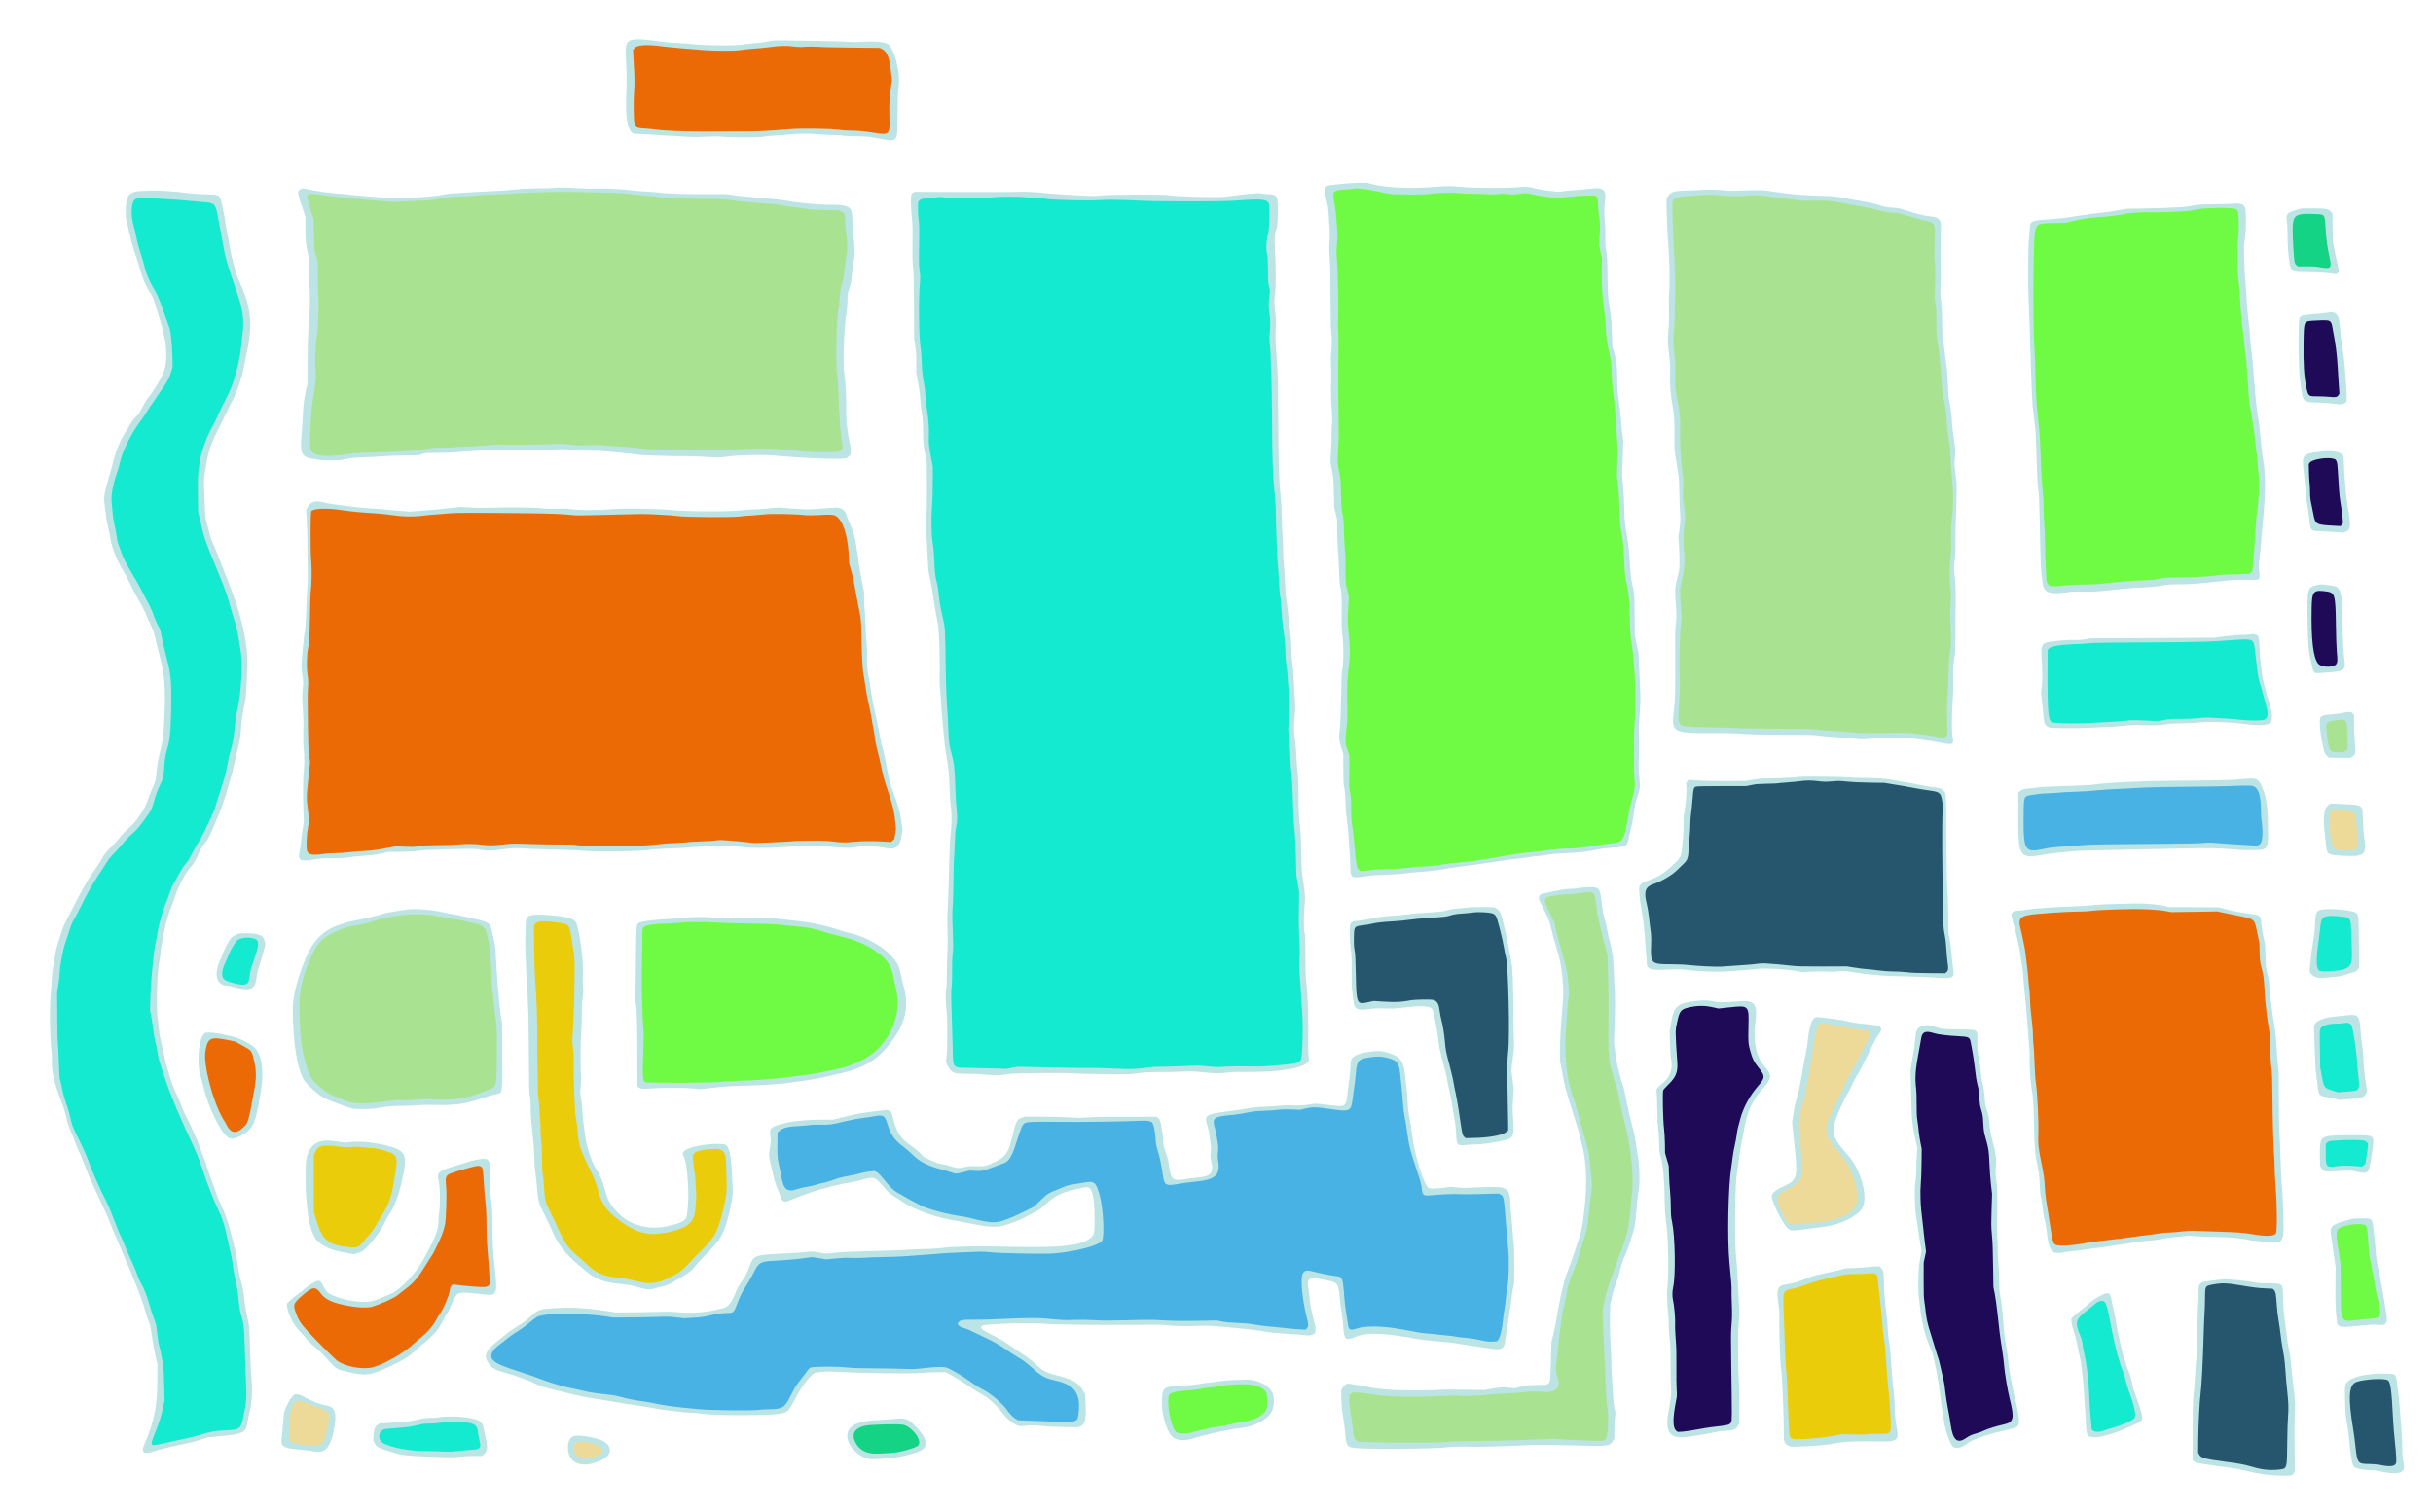 <?xml version="1.0" encoding="UTF-8" standalone="no"?>
<svg
   xmlns:dc="http://purl.org/dc/elements/1.1/"
   xmlns:cc="http://creativecommons.org/ns#"
   xmlns:rdf="http://www.w3.org/1999/02/22-rdf-syntax-ns#"
   xmlns:svg="http://www.w3.org/2000/svg"
   xmlns="http://www.w3.org/2000/svg"
   xmlns:sodipodi="http://sodipodi.sourceforge.net/DTD/sodipodi-0.dtd"
   xmlns:inkscape="http://www.inkscape.org/namespaces/inkscape"
   version="1.0"
   width="2280pt"
   height="1417.44pt"
   viewBox="0 0 2280 1417.44"
   preserveAspectRatio="xMidYMid meet"
   id="svg4516"
   inkscape:version="0.91 r13725"
   sodipodi:docname="2017-05-29__07-36-48_PM_line_art_RAH_v04_BW.svg">
  <defs
     id="defs4700" />
  <sodipodi:namedview
     pagecolor="#eeda98"
     bordercolor="#666666"
     borderopacity="1"
     objecttolerance="10"
     gridtolerance="10"
     guidetolerance="10"
     inkscape:pageopacity="0"
     inkscape:pageshadow="2"
     inkscape:window-width="1680"
     inkscape:window-height="987"
     id="namedview4698"
     showgrid="false"
     inkscape:zoom="0.3877413"
     inkscape:cx="1425"
     inkscape:cy="885.89996"
     inkscape:window-x="-4"
     inkscape:window-y="-4"
     inkscape:window-maximized="1"
     inkscape:current-layer="svg4516" />
  <g
     transform="translate(0,1417.44) scale(0.048,-0.048)"
     fill="#bde4e4"
     stroke="none"
     id="g4520">
    <path
       fill="#bde4e4"
       stroke="none"
       d="M12385 28760 c-163 -23 -183 -74 -163 -416 14 -250 15 -396 4 -694 -15 -412 23 -644 117 -714 l28 -20 187 -8 c103 -4 228 -12 277 -17 50 -6 131 -11 180 -11 50 0 189 -7 310 -17 189 -14 254 -15 465 -5 172 8 261 8 300 1 93 -18 722 -19 805 -2 39 8 144 19 235 23 91 5 233 16 315 24 188 19 303 20 530 1 99 -8 237 -15 306 -15 70 0 151 -5 180 -11 30 -7 149 -12 264 -13 180 -2 230 -6 355 -29 475 -89 440 -127 444 479 2 310 6 413 20 509 43 292 -88 787 -225 853 -81 39 -275 51 -559 33 -58 -3 -145 -2 -195 2 -49 5 -218 11 -375 13 -157 2 -415 6 -575 10 -499 9 -501 9 -620 -15 -60 -12 -186 -29 -280 -37 -93 -8 -190 -19 -215 -24 -113 -26 -833 -19 -995 10 -27 5 -149 14 -270 20 -121 6 -278 19 -350 30 -242 37 -419 51 -500 40z"
       id="path4522" />
    <path
       fill="#eb6a06"
       stroke="none"
       d="M12915 28626 c123 -17 605 -60 850 -76 257 -17 594 -15 705 4 52 9 167 21 255 27 88 5 232 19 320 31 189 26 299 28 455 9 85 -10 145 -11 230 -4 68 5 154 5 210 0 92 -8 444 -15 975 -20 l260 -2 50 -25 c95 -48 142 -172 171 -450 l18 -164 -17 -106 c-32 -207 -40 -346 -33 -602 10 -359 6 -363 -326 -309 -154 25 -312 39 -445 39 -56 0 -135 5 -175 11 -195 29 -751 38 -1013 16 -496 -40 -628 -46 -1090 -43 -121 0 -384 0 -585 -2 -363 -2 -790 16 -955 42 -38 5 -125 14 -192 17 -201 12 -204 18 -211 341 -3 130 1 296 8 395 12 167 11 219 -17 721 l-4 81 26 31 c54 65 237 78 530 38z"
       id="path4524" />
    <path
       fill="#bde4e4"
       stroke="none"
       d="M26255 25944 c-66 -7 -169 -17 -229 -23 -182 -16 -196 -46 -131 -291 29 -112 37 -163 45 -300 6 -91 14 -217 18 -280 5 -68 4 -173 -2 -257 -7 -108 -7 -181 4 -305 9 -108 14 -368 15 -773 2 -411 7 -634 15 -685 15 -99 15 -241 0 -365 -9 -69 -10 -153 -5 -270 4 -93 6 -215 4 -270 -8 -195 -4 -422 10 -590 11 -137 11 -201 2 -324 -7 -84 -9 -183 -6 -220 4 -37 0 -152 -10 -263 -9 -109 -13 -214 -10 -235 4 -21 18 -94 32 -163 22 -109 27 -163 33 -420 l8 -295 28 -115 28 -115 1 -240 c1 -132 7 -287 14 -345 7 -58 16 -226 21 -375 6 -212 13 -293 30 -375 24 -115 27 -199 22 -550 -3 -164 0 -255 11 -335 32 -229 30 -577 -4 -756 -6 -30 -14 -263 -18 -519 -6 -348 -13 -499 -26 -600 -21 -160 -14 -230 37 -385 l32 -100 1 -290 c1 -236 4 -304 18 -365 12 -50 19 -139 23 -270 3 -122 14 -258 29 -365 13 -93 29 -244 34 -335 6 -91 16 -250 23 -355 7 -104 13 -228 13 -275 0 -161 35 -175 315 -129 89 15 203 23 395 29 160 5 306 15 359 24 49 9 130 18 180 21 227 14 473 41 591 65 50 11 164 29 255 40 91 12 210 28 265 35 139 18 515 72 666 95 69 11 188 27 265 35 76 8 157 19 179 25 22 5 99 14 170 21 72 6 177 20 235 31 71 13 177 23 325 28 258 10 449 30 595 65 60 14 167 29 250 35 352 25 357 28 390 200 10 55 33 150 49 212 17 62 37 174 46 248 20 163 38 246 76 351 48 131 54 200 34 369 -15 124 -16 180 -9 387 5 133 6 308 1 390 -5 104 -3 207 7 348 25 328 27 410 16 625 -6 113 -15 309 -20 435 l-9 231 -37 179 -37 180 -3 360 c-3 426 -5 462 -45 625 -22 91 -32 168 -39 285 -23 371 -33 470 -65 660 -44 260 -55 372 -55 572 0 91 -9 267 -21 391 l-21 227 12 345 12 345 -16 95 c-9 52 -21 174 -26 270 -6 97 -24 267 -42 380 -28 180 -32 233 -34 435 -3 296 -7 336 -55 507 l-41 143 -8 267 c-7 205 -15 302 -34 420 -42 253 -47 318 -52 703 -4 319 -8 385 -26 479 -17 91 -20 135 -16 255 4 89 0 199 -8 281 -18 178 -17 309 2 438 30 201 -32 266 -226 241 -41 -5 -165 -16 -275 -24 -110 -8 -236 -20 -280 -25 -44 -6 -95 -12 -113 -15 -18 -2 -77 3 -130 11 -53 8 -139 19 -191 25 -51 6 -123 20 -160 31 -92 29 -173 36 -266 26 -216 -26 -930 -24 -1185 3 -172 18 -282 18 -500 -1 -429 -37 -926 -18 -1183 45 l-141 35 -155 -1 c-86 -1 -210 -8 -276 -15z"
       id="path4526" />
    <path
       fill="#6ffb44"
       stroke="none"
       d="M26760 25819 c47 -11 159 -34 250 -51 l165 -30 301 -5 c192 -3 330 -1 382 5 189 26 476 37 589 22 59 -7 212 -14 338 -15 127 -1 262 -5 300 -10 44 -4 105 -3 163 5 73 9 115 9 195 -1 88 -10 118 -10 216 5 122 18 158 16 285 -16 44 -11 132 -26 195 -33 64 -8 153 -20 199 -27 73 -11 96 -10 190 6 102 17 409 40 538 40 109 0 134 -32 134 -172 1 -48 5 -118 10 -157 31 -228 33 -273 20 -447 l-13 -173 29 -140 29 -140 -2 -285 c-3 -288 8 -449 52 -773 8 -59 19 -187 25 -285 10 -198 21 -281 51 -415 56 -252 59 -271 65 -482 4 -153 14 -267 35 -420 18 -127 34 -291 39 -415 6 -113 17 -288 26 -390 13 -148 15 -248 9 -495 l-6 -310 21 -169 c14 -111 24 -275 30 -475 8 -265 12 -323 34 -429 31 -151 43 -267 51 -482 10 -277 23 -406 55 -539 40 -173 49 -269 60 -666 8 -292 13 -361 34 -485 67 -382 94 -1150 56 -1600 -6 -74 -10 -207 -8 -295 2 -88 1 -270 0 -405 -3 -152 1 -285 8 -352 15 -131 6 -209 -50 -402 -22 -74 -53 -214 -69 -309 -88 -508 -102 -530 -342 -548 -73 -6 -216 -26 -318 -45 -205 -38 -362 -53 -549 -54 -81 0 -197 -10 -335 -29 -117 -17 -248 -33 -292 -36 -136 -11 -325 -34 -445 -56 -163 -29 -563 -97 -704 -119 -65 -11 -193 -24 -285 -30 -91 -6 -245 -25 -341 -41 -124 -21 -234 -33 -380 -40 -113 -5 -272 -19 -355 -31 -114 -16 -206 -22 -380 -23 -163 -2 -255 -7 -315 -18 -252 -48 -262 -37 -296 369 -13 157 -35 365 -49 462 -21 144 -26 213 -26 369 1 156 -3 215 -21 310 -18 96 -21 145 -18 263 3 80 4 217 4 305 l-1 160 -36 107 -37 107 0 98 c0 54 4 125 10 158 23 150 30 318 22 565 -9 276 3 539 35 745 23 150 20 396 -8 618 -22 176 -22 221 -3 592 l6 120 -32 130 c-35 140 -36 158 -31 500 1 96 -3 200 -9 240 -7 39 -16 196 -20 350 -6 233 -11 297 -30 380 -19 85 -23 146 -30 405 -7 262 -11 317 -29 389 -39 154 -45 256 -28 472 12 146 14 272 10 509 -5 318 -8 631 -7 925 0 88 1 234 1 325 0 91 2 235 3 320 2 85 -1 202 -6 260 -5 59 -5 175 -1 265 10 185 -8 992 -25 1134 -10 89 -7 198 11 366 4 39 4 104 -1 145 -4 41 -12 149 -17 240 -6 96 -21 221 -35 299 -51 266 -45 274 228 291 88 5 162 13 165 16 12 13 227 -6 311 -27z"
       id="path4528" />
    <path
       fill="#bde4e4"
       stroke="none"
       d="M10825 25860 c-33 -4 -176 -8 -318 -9 -184 -1 -309 -7 -435 -21 -98 -11 -283 -24 -412 -30 -129 -6 -302 -15 -385 -20 -82 -6 -235 -15 -340 -20 -121 -6 -223 -17 -280 -30 -242 -54 -935 -86 -1233 -56 -92 9 -257 23 -367 32 -110 8 -222 20 -250 25 -27 6 -124 14 -215 19 -152 9 -428 49 -588 86 -89 20 -116 18 -151 -12 -46 -38 -41 -73 41 -316 l72 -213 -2 -185 c-3 -230 11 -381 49 -532 l29 -117 1 -288 c1 -158 4 -333 8 -388 7 -106 -10 -523 -30 -740 -7 -74 -12 -317 -13 -560 l-1 -430 -32 -150 c-40 -184 -49 -263 -63 -525 -6 -113 -15 -249 -20 -304 -38 -392 -6 -473 201 -502 55 -8 120 -19 147 -25 51 -11 347 -14 409 -4 21 4 83 16 138 27 72 14 168 22 340 28 132 5 285 13 340 19 55 6 235 13 400 15 l300 5 75 22 75 22 240 2 c132 1 281 7 330 13 50 6 189 16 310 22 121 6 261 16 312 21 111 11 379 11 524 0 98 -8 569 1 859 15 96 5 150 2 230 -11 82 -14 158 -17 340 -16 173 1 286 -4 430 -18 107 -11 269 -27 360 -36 91 -8 190 -19 220 -25 71 -13 633 -31 865 -28 99 2 272 -3 385 -11 252 -18 367 -17 490 4 166 27 653 39 865 21 678 -59 1373 -84 1448 -52 18 7 45 28 60 45 l27 33 0 71 c0 44 -10 112 -25 172 -14 55 -30 143 -35 195 -6 52 -15 133 -21 180 -5 46 -9 172 -8 280 3 220 -14 532 -36 661 -34 195 -8 927 41 1189 9 47 18 150 19 230 l3 145 37 120 c28 92 39 150 46 245 9 112 21 201 51 370 12 66 5 206 -22 435 -11 94 -20 226 -20 295 0 244 -60 283 -430 281 -239 -1 -631 36 -919 88 -62 12 -163 23 -225 27 -61 3 -190 14 -286 25 -96 10 -231 24 -300 29 -68 6 -163 17 -210 26 -68 13 -139 16 -355 13 -396 -5 -933 10 -1030 28 -44 8 -163 19 -265 23 -102 4 -230 15 -285 23 -136 21 -555 41 -690 33 -65 -4 -214 -1 -365 8 -269 17 -357 18 -455 6z"
       id="path4530" />
    <path
       fill="#a9e392"
       stroke="none"
       d="M11420 25776 c251 3 769 -18 875 -35 66 -11 201 -25 300 -31 99 -6 216 -18 260 -27 102 -19 448 -34 931 -38 327 -4 396 -7 492 -24 62 -11 180 -25 263 -31 83 -6 185 -15 227 -21 43 -5 151 -14 242 -19 102 -5 198 -17 250 -29 47 -12 153 -28 235 -36 83 -8 166 -20 185 -25 56 -17 289 -33 500 -34 l195 -2 47 -21 c65 -29 78 -59 78 -175 0 -51 5 -124 10 -163 5 -38 14 -106 20 -150 18 -134 14 -307 -10 -420 -11 -55 -27 -167 -35 -250 -8 -82 -24 -181 -35 -220 -37 -125 -51 -207 -60 -357 -5 -81 -11 -152 -14 -157 -39 -62 -66 -1137 -32 -1291 11 -51 19 -170 26 -370 18 -511 41 -830 70 -952 21 -94 8 -156 -39 -178 -78 -38 -613 -29 -913 15 -270 40 -796 43 -1273 9 -161 -12 -285 -15 -460 -10 -132 3 -415 8 -630 10 -214 2 -433 9 -485 15 -52 6 -154 17 -226 26 -72 8 -216 19 -320 25 -104 5 -223 14 -264 20 -88 13 -212 14 -401 4 -104 -5 -171 -2 -288 12 l-152 18 -367 -12 c-202 -6 -500 -9 -662 -6 -241 5 -322 3 -445 -11 -82 -9 -261 -20 -397 -25 -135 -4 -251 -11 -258 -15 -6 -4 -93 -7 -193 -6 -156 1 -208 -3 -362 -29 -244 -39 -350 -46 -1130 -70 -177 -5 -303 -14 -395 -28 -449 -70 -684 -36 -721 102 -22 80 6 696 41 900 52 304 71 486 61 586 -15 142 -3 557 19 670 10 52 22 156 25 230 17 337 19 450 11 515 -5 39 -9 223 -10 410 l-2 340 -33 120 -34 120 -7 300 -6 300 -31 82 c-18 46 -37 109 -43 140 -7 32 -23 93 -37 136 l-25 77 16 25 c26 39 52 39 329 2 144 -20 305 -38 357 -42 52 -3 167 -14 255 -25 88 -10 289 -29 447 -41 l287 -23 213 12 c117 7 251 12 298 12 127 0 283 17 422 46 100 21 167 28 358 35 129 4 269 13 310 19 41 6 197 15 345 20 149 5 365 17 480 26 252 20 841 34 1090 26 99 -4 200 -6 225 -6z"
       id="path4532" />
    <path
       fill="#bde4e4"
       stroke="none"
       d="M33165 25820 c-38 -4 -117 -8 -175 -9 -294 -3 -375 -25 -424 -112 l-31 -54 2 -205 c3 -205 15 -459 34 -685 22 -270 32 -754 19 -902 -9 -95 -11 -211 -7 -350 4 -114 2 -260 -3 -323 -24 -284 -23 -344 4 -565 23 -179 26 -232 21 -370 -6 -190 7 -408 35 -555 42 -223 53 -362 51 -645 l-2 -270 26 -180 c14 -99 34 -229 46 -290 17 -91 21 -159 25 -400 2 -159 8 -326 13 -370 12 -110 7 -250 -15 -379 l-17 -109 11 -166 c14 -192 15 -438 2 -496 -4 -22 -22 -96 -39 -165 -41 -168 -45 -235 -27 -440 20 -216 20 -308 1 -452 -12 -92 -13 -224 -10 -708 4 -592 -1 -770 -31 -1015 -44 -371 2 -396 726 -390 255 3 412 -1 555 -12 198 -16 765 -26 1210 -23 184 1 260 -2 380 -19 83 -11 242 -25 355 -30 113 -6 255 -18 315 -27 109 -16 159 -16 345 4 41 5 224 8 405 7 l330 -2 250 -32 c138 -18 299 -43 359 -57 216 -48 250 -31 219 108 -21 99 -21 408 2 738 12 180 15 309 11 440 -5 158 -3 209 16 350 l22 165 4 500 c5 705 4 800 -13 921 -19 136 -19 231 0 375 12 84 15 196 14 424 0 171 2 328 6 350 4 22 9 185 12 363 l5 323 -22 192 -23 192 11 130 c6 72 9 144 6 160 -34 225 -57 419 -65 545 -10 159 -26 283 -54 405 -11 45 -19 155 -25 310 -4 132 -15 285 -24 340 -8 55 -24 179 -36 275 -11 96 -27 211 -35 255 -10 55 -16 170 -18 370 -3 218 -8 316 -21 395 -15 88 -17 130 -10 260 5 85 7 232 5 325 -6 238 -7 381 -1 680 l5 260 -20 40 c-28 55 -63 71 -198 90 -137 18 -240 44 -460 114 -107 35 -175 51 -210 51 -84 0 -210 19 -273 41 -105 36 -208 58 -496 109 -156 27 -317 57 -358 65 -52 11 -178 19 -405 25 -326 10 -521 27 -800 70 -253 40 -303 42 -604 31 -240 -10 -309 -9 -431 4 -150 15 -353 17 -475 5z"
       id="path4534" />
    <path
       fill="#a9e392"
       stroke="none"
       d="M33571 25715 c188 -20 311 -21 549 -5 l195 12 120 -16 c66 -9 263 -35 438 -56 l318 -40 237 3 c253 2 357 -8 587 -58 61 -13 162 -31 225 -40 144 -21 313 -57 454 -96 79 -23 144 -33 241 -40 l132 -9 177 -54 c97 -30 236 -68 309 -86 237 -55 231 -42 218 -425 -6 -178 -6 -312 0 -360 14 -107 15 -306 5 -540 l-8 -200 18 -95 c15 -77 19 -145 19 -365 0 -235 3 -286 23 -390 27 -148 58 -454 77 -763 12 -186 20 -258 44 -360 37 -158 49 -249 61 -477 6 -123 17 -219 35 -305 21 -100 28 -172 35 -360 6 -129 19 -310 30 -402 23 -189 27 -526 9 -668 -22 -176 -35 -436 -27 -561 6 -90 4 -164 -7 -269 -27 -262 -28 -353 -10 -575 15 -181 16 -235 6 -395 -9 -141 -9 -232 -1 -380 16 -266 14 -380 -10 -550 -15 -101 -24 -239 -30 -459 -5 -173 -14 -369 -21 -435 -8 -82 -10 -217 -5 -417 l6 -296 -21 -27 c-26 -33 -81 -35 -219 -6 -52 11 -162 27 -245 35 -82 9 -177 20 -209 26 -33 6 -128 10 -210 9 -711 -8 -826 -7 -936 6 -63 8 -203 19 -310 24 -219 12 -410 29 -425 38 -5 4 -167 8 -360 9 -815 5 -1193 10 -1203 17 -7 4 -209 9 -449 12 -557 7 -612 14 -650 88 -22 42 -22 43 13 681 3 66 1 172 -4 235 -14 161 1 822 24 1011 l17 144 -13 135 c-7 74 -15 198 -17 275 -5 146 -5 142 58 430 28 131 34 255 19 413 -18 187 -17 314 5 530 20 196 20 200 -20 464 -14 88 -15 133 -7 248 l9 141 -24 207 c-34 295 -44 483 -41 752 4 301 -6 410 -57 650 -37 174 -45 275 -39 490 5 162 3 226 -15 378 -25 216 -26 325 -6 533 8 88 15 274 16 434 0 154 1 363 2 465 1 102 -4 284 -11 405 -27 446 -49 1076 -41 1133 15 104 49 117 363 137 132 8 252 17 266 19 61 8 158 5 291 -9z"
       id="path4536" />
    <path
       fill="#bde4e4"
       stroke="none"
       d="M2760 25801 c-241 -11 -305 -89 -304 -376 l0 -150 46 -190 c25 -104 53 -226 63 -270 10 -44 44 -154 75 -245 32 -91 72 -218 89 -282 50 -189 133 -380 211 -488 23 -32 49 -85 61 -125 11 -38 42 -137 69 -220 164 -505 206 -788 160 -1073 -23 -140 -167 -399 -364 -656 -21 -28 -63 -100 -93 -160 -44 -89 -69 -124 -123 -178 -42 -41 -83 -95 -109 -142 -23 -42 -66 -114 -96 -160 -98 -150 -187 -373 -244 -606 -21 -91 -62 -235 -89 -320 -28 -85 -58 -204 -67 -264 l-17 -108 16 -137 c28 -238 36 -286 61 -391 14 -56 36 -167 50 -245 35 -207 126 -430 273 -672 32 -54 82 -150 111 -213 29 -63 92 -185 141 -270 106 -187 150 -275 190 -375 16 -41 48 -111 69 -154 51 -101 74 -169 105 -317 14 -66 39 -170 56 -230 99 -359 125 -579 117 -1004 -9 -453 -28 -668 -77 -867 -54 -223 -78 -352 -85 -473 -9 -132 -16 -161 -75 -290 -26 -58 -67 -161 -89 -229 -68 -202 -223 -434 -383 -568 -48 -40 -117 -112 -153 -159 -37 -47 -122 -140 -188 -207 -99 -98 -131 -139 -170 -210 -50 -91 -116 -193 -204 -312 -74 -101 -228 -376 -359 -639 -62 -125 -118 -233 -123 -240 -22 -27 -80 -157 -100 -226 -13 -41 -44 -140 -71 -220 -31 -93 -54 -185 -64 -255 -9 -60 -27 -173 -41 -250 -13 -77 -25 -180 -25 -230 0 -49 -7 -151 -16 -225 -30 -245 -24 -865 10 -1161 7 -63 11 -159 9 -214 -10 -197 52 -453 197 -820 26 -66 60 -175 75 -243 31 -144 47 -193 110 -337 25 -58 60 -145 76 -192 17 -47 57 -143 89 -212 32 -69 81 -191 110 -271 29 -80 93 -230 142 -335 49 -104 101 -217 115 -250 14 -33 50 -109 80 -169 30 -60 77 -166 105 -235 27 -69 68 -170 89 -224 21 -54 50 -119 64 -146 13 -27 56 -128 95 -225 39 -97 91 -221 116 -274 25 -53 63 -144 84 -202 20 -58 60 -154 88 -215 61 -135 154 -394 183 -512 12 -49 41 -137 65 -198 33 -85 46 -137 58 -230 22 -163 72 -442 98 -540 l21 -80 -2 -345 c-3 -495 -64 -789 -260 -1243 -64 -148 6 -187 204 -115 77 28 430 113 660 159 61 12 170 41 244 66 l133 44 162 15 c546 49 585 67 620 294 10 58 28 148 41 200 42 165 58 430 36 606 -10 88 -25 415 -37 832 -3 118 -12 241 -20 275 -40 182 -73 361 -79 427 -14 160 -27 239 -60 355 -33 115 -60 262 -90 480 -18 129 -100 465 -164 670 -67 215 -70 224 -150 393 -38 81 -79 181 -91 222 -12 41 -48 143 -80 225 -32 83 -74 206 -94 274 -20 68 -45 140 -56 160 -10 20 -46 117 -80 216 -58 168 -178 436 -290 650 -26 50 -58 122 -70 160 -13 39 -43 113 -67 165 -70 149 -129 297 -158 395 -15 50 -40 131 -55 182 -16 50 -45 167 -64 260 -19 92 -48 220 -65 283 -17 66 -34 169 -40 240 -6 69 -18 175 -27 235 -25 179 -5 873 30 1040 8 39 20 117 26 175 35 332 135 759 221 949 16 35 47 121 69 191 54 171 187 429 277 537 89 105 122 159 182 292 50 111 71 145 155 253 24 31 58 92 76 135 17 43 58 137 90 208 98 218 205 516 251 699 16 66 43 160 60 209 16 48 43 153 59 234 17 80 48 214 69 297 48 182 57 240 71 461 9 124 23 221 51 360 34 163 41 219 49 390 5 110 13 259 17 330 29 481 -104 1086 -393 1790 -47 116 -105 265 -130 333 -24 67 -71 186 -105 265 -82 190 -83 193 -141 417 l-51 195 -8 230 c-4 127 -11 289 -14 360 -7 131 -5 158 34 395 52 314 98 445 290 823 72 143 143 287 157 320 14 34 48 100 74 147 74 130 195 487 225 665 13 77 37 203 55 280 115 517 82 885 -122 1318 -38 82 -78 185 -89 230 -11 45 -38 143 -60 217 -22 76 -51 208 -65 300 -14 91 -36 210 -49 265 -13 55 -26 132 -30 170 -11 111 -84 466 -104 505 -30 61 -60 68 -291 75 -113 3 -252 12 -310 20 -341 47 -614 61 -940 46z"
       id="path4538" />
    <path
       fill="#14ead0"
       stroke="none"
       d="M3290 25640 c162 -10 358 -25 435 -34 77 -8 195 -19 262 -24 205 -16 224 -36 267 -280 15 -81 41 -219 58 -307 17 -88 41 -221 53 -295 34 -201 76 -343 289 -965 86 -252 111 -464 83 -700 -9 -71 -23 -206 -32 -300 -28 -274 -139 -686 -240 -885 -24 -47 -57 -112 -73 -145 -38 -75 -154 -315 -199 -415 -19 -41 -57 -113 -83 -160 -79 -137 -194 -474 -211 -615 -6 -49 -17 -142 -25 -205 -11 -88 -13 -195 -10 -450 l5 -335 30 -115 c16 -63 39 -162 51 -220 21 -99 83 -284 152 -450 17 -41 51 -124 75 -185 25 -60 80 -196 123 -301 96 -234 142 -364 181 -514 17 -63 57 -200 90 -305 44 -137 66 -227 80 -325 11 -74 29 -184 41 -245 50 -255 21 -863 -57 -1195 -23 -97 -39 -203 -50 -320 -20 -223 -36 -318 -85 -488 -21 -75 -48 -193 -60 -262 -26 -157 -53 -256 -139 -517 -38 -115 -81 -251 -95 -303 -16 -56 -57 -156 -101 -245 -41 -82 -98 -202 -128 -266 -30 -63 -77 -150 -106 -193 -29 -43 -84 -139 -122 -214 -47 -95 -87 -158 -129 -206 -37 -44 -85 -117 -126 -195 -37 -70 -74 -137 -84 -151 -33 -47 -67 -125 -105 -240 -21 -63 -46 -131 -56 -150 -47 -95 -148 -437 -164 -555 -9 -66 -27 -162 -40 -213 -13 -51 -29 -141 -35 -200 -6 -59 -17 -165 -25 -237 -26 -227 -44 -483 -50 -702 l-5 -211 24 -129 c14 -70 32 -191 41 -268 9 -77 27 -179 40 -226 14 -48 32 -133 40 -190 19 -124 26 -153 70 -284 19 -55 57 -172 85 -260 52 -162 218 -578 314 -785 30 -63 59 -131 66 -150 7 -19 50 -111 96 -205 94 -193 207 -470 254 -625 65 -212 223 -616 304 -778 63 -126 115 -277 147 -424 12 -57 36 -166 55 -243 54 -230 72 -324 84 -440 6 -60 29 -184 50 -275 29 -121 45 -219 59 -370 16 -163 26 -225 51 -305 50 -161 59 -247 70 -660 6 -209 15 -484 22 -611 16 -320 9 -436 -42 -673 -62 -293 -54 -288 -415 -306 -147 -8 -241 -25 -410 -77 -71 -22 -179 -50 -240 -63 -97 -20 -237 -51 -570 -125 -191 -43 -197 -31 -106 198 94 235 128 341 162 504 l31 153 -6 300 c-4 165 -11 320 -16 345 -4 25 -17 105 -29 178 -12 74 -32 171 -46 217 -23 81 -32 137 -55 349 -8 77 -20 124 -54 210 -24 61 -56 155 -70 209 -60 222 -115 363 -185 482 -23 39 -53 108 -68 155 -14 47 -60 159 -103 250 -43 91 -103 230 -135 310 -32 80 -73 176 -93 215 -19 38 -56 126 -83 195 -26 69 -73 189 -103 267 -30 78 -82 193 -115 255 -33 62 -81 160 -107 218 -25 58 -73 166 -106 240 -33 74 -77 185 -98 245 -41 118 -136 329 -256 570 -57 115 -79 172 -95 245 -26 123 -62 247 -109 379 -21 58 -50 165 -64 236 -15 72 -33 155 -42 185 -12 41 -18 130 -24 340 -4 157 -13 323 -19 370 -6 47 -12 290 -13 540 l-3 455 22 130 c12 72 24 180 27 242 9 179 59 445 116 613 27 80 64 195 84 256 21 70 52 141 81 189 26 42 86 157 133 254 129 263 233 449 347 616 56 83 128 193 160 245 40 66 84 121 144 180 48 47 122 128 163 181 42 53 107 122 144 155 117 101 160 148 278 308 138 186 146 202 187 347 38 137 77 247 118 328 62 123 79 193 90 376 10 168 18 212 74 406 43 147 63 488 61 1004 -1 320 -21 454 -120 825 -18 69 -47 194 -64 279 l-32 155 -58 115 c-32 64 -69 153 -83 199 -14 46 -57 141 -95 210 -39 70 -97 182 -131 249 -33 67 -114 211 -180 320 -130 218 -153 262 -207 403 -75 199 -83 228 -94 317 -6 50 -25 147 -41 215 -16 67 -34 177 -39 243 -6 66 -15 165 -20 220 -14 147 25 348 120 621 15 45 35 117 44 160 42 206 228 579 400 803 27 35 85 121 128 190 44 69 97 149 118 176 21 28 64 91 95 140 32 50 84 126 116 171 69 95 122 206 150 312 l20 77 -6 220 c-6 212 -34 477 -57 535 -6 14 -36 99 -68 190 -118 337 -159 441 -209 523 -100 166 -180 347 -202 453 -11 55 -46 178 -79 274 -34 101 -68 224 -80 291 -11 64 -37 174 -57 245 -69 245 -53 491 35 538 38 21 275 20 642 -4z"
       id="path4540" />
    <path
       fill="#bde4e4"
       stroke="none"
       d="M17829 25768 c-48 -29 -53 -67 -40 -309 6 -118 16 -235 21 -261 5 -26 7 -196 5 -390 -4 -265 -2 -377 10 -493 12 -115 17 -302 19 -775 l3 -625 21 -145 c17 -113 22 -186 21 -335 l-1 -190 27 -140 c34 -177 42 -235 50 -360 3 -55 18 -181 32 -280 20 -144 25 -218 25 -370 -1 -201 2 -235 44 -465 l27 -145 3 -450 c2 -362 0 -475 -13 -580 -16 -131 -14 -201 8 -435 5 -58 14 -217 19 -355 5 -145 15 -282 24 -325 8 -41 26 -129 40 -195 14 -66 33 -174 41 -240 15 -114 69 -434 101 -595 18 -90 38 -772 29 -980 -3 -74 -1 -173 5 -220 6 -47 15 -166 20 -265 6 -99 17 -243 25 -320 8 -77 22 -233 30 -346 9 -128 28 -279 50 -400 43 -241 53 -345 65 -679 6 -146 15 -285 20 -310 21 -92 23 -357 5 -485 -17 -122 -27 -343 -44 -1020 -5 -209 -15 -445 -21 -525 -7 -99 -8 -229 -2 -406 5 -155 5 -308 0 -380 -6 -65 -11 -252 -12 -414 -1 -200 -6 -317 -15 -364 -14 -74 -12 -186 10 -416 17 -185 17 -708 0 -862 l-14 -126 26 -55 c78 -159 112 -175 377 -175 137 0 271 -6 370 -17 170 -19 324 -15 459 12 90 17 1110 27 1246 12 44 -5 310 -12 591 -15 523 -6 541 -5 784 33 25 4 176 7 335 8 160 0 364 4 455 9 138 7 199 5 372 -13 246 -25 312 -26 483 -6 97 12 206 15 430 13 547 -5 1011 67 1119 174 l39 38 -8 128 c-4 70 -6 197 -4 282 9 405 -7 868 -38 1135 -13 107 -17 231 -17 525 -1 212 -4 390 -7 395 -24 36 -31 315 -13 522 19 233 20 213 -32 588 -22 163 -26 232 -29 490 -2 185 -9 356 -19 445 -25 233 -36 447 -35 715 1 178 -4 289 -15 385 -10 74 -21 227 -26 340 -5 113 -16 247 -24 297 -27 172 -29 259 -11 458 16 164 17 211 6 345 -6 85 -16 254 -21 375 -5 121 -19 281 -30 355 -13 89 -20 186 -20 286 0 102 -8 215 -25 345 -13 107 -31 266 -40 354 -9 88 -23 201 -31 250 -9 50 -20 185 -24 300 -5 116 -16 284 -24 375 -9 91 -16 239 -16 330 0 91 -5 206 -11 255 -6 50 -12 203 -14 340 -2 169 -10 311 -24 438 -32 280 -42 627 -46 1502 -2 590 -7 846 -19 1010 -36 504 -39 564 -30 692 10 156 8 236 -11 376 -19 138 -19 239 0 376 18 125 15 552 -4 861 -12 184 -6 276 24 359 26 73 37 221 33 418 -5 266 -8 269 -218 284 -69 5 -136 11 -148 14 -37 9 -326 -20 -637 -64 -152 -22 -1000 -1 -1139 28 -83 17 -1133 13 -1284 -4 -117 -14 -167 -15 -342 -6 -113 6 -293 16 -400 22 -107 6 -251 16 -320 24 -204 23 -479 37 -570 30 -89 -6 -641 -7 -1519 -3 l-514 3 -28 -17z"
       id="path4542" />
    <path
       fill="#14ead0"
       stroke="none"
       d="M20055 25675 c61 -8 152 -15 204 -15 52 0 136 -7 185 -15 132 -21 849 -37 1031 -23 145 11 418 7 815 -12 324 -16 1534 -17 1745 -2 602 43 689 37 737 -51 20 -38 10 -505 -13 -587 -39 -141 -46 -320 -16 -425 7 -24 11 -134 12 -280 0 -201 3 -254 19 -323 l20 -83 -13 -119 c-16 -149 -16 -196 4 -344 18 -137 19 -235 5 -374 -8 -78 -7 -134 5 -252 8 -84 15 -217 15 -296 0 -79 4 -198 10 -266 5 -68 11 -449 14 -848 4 -776 16 -1125 48 -1420 11 -102 21 -255 24 -340 2 -85 9 -333 15 -550 5 -217 17 -452 25 -522 7 -69 18 -229 24 -355 5 -130 16 -256 24 -293 9 -36 20 -155 26 -265 6 -110 18 -249 26 -310 40 -277 46 -341 49 -500 2 -98 10 -206 20 -255 8 -47 22 -193 30 -325 9 -132 20 -274 25 -315 14 -117 12 -358 -6 -495 l-16 -125 17 -127 c9 -71 21 -245 26 -388 4 -143 15 -312 24 -375 9 -67 20 -253 25 -445 9 -333 22 -549 41 -705 6 -47 14 -247 19 -445 l8 -360 27 -160 28 -160 -2 -200 c-2 -110 -3 -279 -4 -375 -1 -96 4 -270 12 -385 10 -165 11 -244 2 -363 -9 -123 -8 -183 4 -310 8 -86 19 -251 24 -367 6 -115 16 -273 23 -350 23 -266 7 -890 -25 -938 -38 -58 -109 -81 -297 -96 -69 -6 -210 -17 -315 -26 -142 -12 -251 -14 -435 -9 -159 4 -306 2 -418 -5 -150 -11 -195 -10 -355 5 l-182 17 -325 -13 c-179 -7 -372 -12 -430 -11 -58 1 -152 -5 -210 -13 -266 -37 -337 -39 -720 -21 -201 9 -401 14 -445 11 -44 -3 -264 -2 -490 4 -225 5 -525 12 -665 14 l-255 5 -105 -21 -105 -21 -210 8 c-115 4 -328 9 -472 11 -383 4 -355 -28 -364 419 -4 176 -12 464 -19 640 -13 377 -13 400 0 528 6 54 10 193 8 310 -2 136 2 252 11 324 13 110 13 182 -5 660 -4 111 -2 215 6 290 7 65 13 289 15 498 1 209 6 391 9 405 3 14 10 142 15 285 7 199 15 285 31 365 23 110 23 171 1 375 -6 50 -15 232 -21 405 -12 352 -25 462 -75 642 -42 148 -52 228 -60 458 -3 96 -10 229 -15 295 -17 216 -32 565 -35 845 -12 877 -11 849 -61 1059 -41 171 -70 341 -79 470 -4 51 -17 134 -30 185 -37 140 -45 209 -55 454 -6 154 -16 264 -31 342 -26 139 -32 485 -12 695 7 72 13 279 14 460 l1 330 -26 135 c-50 259 -58 327 -51 455 7 139 -6 327 -34 503 -11 67 -25 191 -31 275 -11 145 -21 224 -54 402 -8 44 -17 167 -21 273 -3 106 -12 232 -21 278 -35 202 -43 963 -14 1273 9 94 8 134 -6 235 -14 104 -16 175 -10 506 6 328 4 401 -9 494 -11 68 -15 152 -13 226 l3 118 23 25 c31 33 77 43 264 58 l156 13 119 -18 c102 -15 137 -15 263 -6 80 7 215 9 300 6 102 -4 199 -1 285 8 181 19 581 20 720 1z"
       id="path4544" />
    <path
       fill="#bde4e4"
       stroke="none"
       d="M43565 25550 c-49 -4 -209 -9 -355 -9 -187 -1 -288 -6 -345 -17 -143 -26 -189 -33 -255 -38 -195 -13 -540 -26 -795 -29 l-290 -4 -208 -36 c-114 -20 -247 -39 -295 -42 -112 -8 -249 -27 -552 -75 -172 -28 -315 -44 -482 -54 -313 -19 -358 -39 -358 -156 0 -22 -7 -105 -15 -183 -21 -202 -26 -896 -9 -1242 7 -148 18 -443 24 -655 31 -1071 44 -1371 65 -1510 8 -52 17 -133 21 -180 3 -47 10 -105 16 -130 9 -42 15 -171 37 -860 6 -171 15 -309 25 -365 13 -68 19 -201 26 -545 19 -958 21 -1010 61 -1294 24 -171 147 -212 489 -161 89 14 155 16 291 12 167 -5 353 6 574 32 200 24 421 42 620 51 147 6 253 16 354 34 124 23 173 26 355 26 207 0 307 8 1001 82 55 6 192 8 307 6 263 -7 254 -13 235 166 -9 89 -8 129 6 239 9 73 21 191 26 262 6 72 15 177 20 235 76 784 81 1152 21 1460 -13 66 -47 377 -60 545 -5 66 -25 217 -44 335 -20 124 -40 289 -46 389 -5 95 -12 177 -15 181 -2 4 -12 121 -20 260 -9 139 -25 305 -36 369 -11 64 -24 193 -29 286 -5 94 -16 215 -24 270 -17 110 -42 398 -51 600 -4 72 -13 184 -20 250 -8 66 -16 242 -20 391 l-6 271 22 168 c25 197 24 518 -2 589 -27 76 -83 92 -264 76z"
       id="path4546" />
    <path
       fill="#6ffb44"
       stroke="none"
       d="M43646 25448 c50 -27 57 -55 62 -253 3 -132 0 -213 -12 -300 -24 -181 -19 -677 9 -845 7 -47 17 -146 20 -220 11 -239 35 -541 55 -692 11 -81 27 -218 35 -305 9 -87 22 -199 30 -249 8 -49 19 -175 25 -280 5 -104 12 -202 15 -219 3 -16 9 -113 14 -215 5 -102 15 -207 21 -235 30 -134 92 -527 105 -670 8 -88 21 -207 30 -265 8 -58 21 -195 30 -305 8 -110 18 -222 20 -249 7 -81 -17 -500 -34 -591 -17 -89 -31 -246 -41 -470 -6 -121 -21 -329 -34 -463 l-23 -243 -26 -27 -27 -27 -133 -6 c-72 -4 -194 -8 -271 -8 -76 -1 -182 -8 -235 -16 -154 -23 -405 -38 -706 -41 -297 -3 -312 -4 -475 -35 -74 -15 -141 -20 -227 -20 -116 2 -697 -46 -868 -70 -44 -7 -201 -13 -350 -14 -202 -2 -295 -7 -369 -20 -63 -11 -128 -16 -182 -13 l-84 4 -29 28 c-16 15 -32 42 -35 59 -10 47 -28 518 -31 787 -2 129 -8 280 -14 335 -6 55 -11 172 -11 260 0 146 -13 343 -40 640 -5 61 -14 255 -20 431 -6 177 -14 362 -19 410 -22 217 -51 518 -61 624 -6 63 -15 295 -20 515 -5 220 -14 466 -21 546 -30 392 -26 2010 7 2248 26 189 46 200 385 206 l216 4 119 30 c159 41 348 69 541 81 176 11 411 41 505 65 59 16 427 39 453 29 7 -3 172 0 366 5 333 10 460 22 594 53 138 32 685 36 741 6z"
       id="path4548" />
    <path
       fill="#bde4e4"
       stroke="none"
       d="M44824 25427 c-175 -51 -198 -80 -176 -216 7 -38 12 -152 12 -253 0 -309 34 -621 74 -681 36 -54 72 -60 331 -61 157 -1 280 -7 387 -20 l157 -19 27 17 26 18 -5 56 c-3 32 -14 89 -25 127 -11 39 -34 147 -52 240 l-33 170 -6 282 -6 282 -30 31 c-49 51 -100 60 -349 60 l-221 -1 -111 -32z"
       id="path4550" />
    <path
       fill="#14d385"
       stroke="none"
       d="M45333 25338 c48 -18 59 -56 68 -230 12 -236 38 -422 85 -631 40 -176 13 -203 -175 -168 -91 17 -151 21 -280 20 l-164 -1 -26 19 c-46 34 -51 59 -67 339 -33 571 -19 627 167 663 57 11 356 2 392 -11z"
       id="path4552" />
    <path
       fill="#bde4e4"
       stroke="none"
       d="M45405 23419 c-22 -5 -126 -15 -230 -23 -202 -15 -253 -27 -278 -68 -33 -53 -28 -930 7 -1213 57 -460 39 -436 346 -446 107 -3 249 -14 315 -24 134 -21 181 -16 222 20 l28 23 0 104 c0 56 -6 171 -13 253 -7 83 -17 224 -23 315 -6 92 -26 256 -45 370 -19 113 -39 268 -44 345 -22 329 -72 390 -285 344z"
       id="path4554" />
    <path
       fill="#1f0a58"
       stroke="none"
       d="M45494 23251 c16 -15 29 -42 35 -75 71 -367 94 -540 111 -826 5 -91 15 -242 21 -337 l12 -172 -17 -26 c-27 -41 -58 -48 -169 -36 -54 6 -160 11 -235 11 -188 0 -187 -1 -226 182 -44 201 -60 465 -53 862 8 445 -3 423 224 436 214 12 267 9 297 -19z"
       id="path4556" />
    <path
       fill="#bde4e4"
       stroke="none"
       d="M45335 20714 c-388 -44 -399 -56 -360 -389 14 -115 31 -295 40 -400 8 -104 21 -218 30 -251 8 -34 24 -146 35 -250 30 -266 24 -258 215 -268 72 -4 204 -11 294 -17 l164 -11 43 17 c100 38 107 119 40 490 -27 152 -64 551 -74 807 l-7 177 -21 28 c-45 60 -211 88 -399 67z"
       id="path4558" />
    <path
       fill="#1f0a58"
       stroke="none"
       d="M45569 20569 c50 -18 62 -54 72 -213 22 -377 31 -490 44 -577 8 -52 21 -139 29 -193 9 -55 18 -138 22 -185 l6 -86 -23 -29 -22 -29 -136 7 c-340 18 -358 27 -393 210 -10 56 -30 151 -43 213 -18 82 -25 143 -25 225 0 63 -4 149 -10 193 -5 44 -11 144 -12 222 l-3 141 21 29 c48 65 357 112 473 72z"
       id="path4560" />
    <path
       fill="#bde4e4"
       stroke="none"
       d="M6128 19730 c-58 -17 -97 -51 -124 -106 l-27 -55 12 -222 c7 -122 12 -328 12 -457 -1 -129 2 -329 7 -445 4 -138 3 -258 -5 -349 -6 -77 -16 -271 -22 -430 -12 -325 -14 -344 -41 -541 -20 -143 -36 -310 -50 -514 -7 -114 -4 -173 21 -328 10 -67 10 -103 -1 -197 -13 -113 -11 -209 8 -506 7 -120 8 -149 2 -420 -2 -94 2 -204 9 -255 16 -112 15 -340 -1 -454 -13 -98 -15 -483 -4 -771 l8 -195 -25 -165 c-14 -91 -28 -201 -32 -245 -3 -44 -15 -117 -26 -163 -42 -183 9 -214 276 -167 127 21 178 25 361 25 164 0 242 5 336 20 68 10 202 24 298 30 130 7 212 18 320 42 l145 32 245 2 c177 2 271 7 340 19 69 12 206 20 505 28 576 15 626 14 720 -7 100 -23 178 -23 375 3 240 31 302 34 448 22 76 -6 344 -16 597 -21 286 -6 507 -16 585 -25 209 -25 1133 -10 1310 22 51 9 201 18 375 24 160 5 315 13 345 18 30 5 91 10 135 10 43 1 135 8 203 17 141 18 557 7 767 -21 128 -17 414 -19 630 -5 169 11 243 16 535 30 l205 10 240 -21 c398 -34 447 -35 591 -8 l126 23 166 -12 c92 -6 199 -18 237 -27 218 -52 302 10 340 251 l16 102 -21 148 c-32 222 -59 318 -188 654 -25 64 -51 159 -66 240 -71 380 -86 453 -111 533 -14 48 -37 147 -50 220 -12 72 -36 193 -53 267 -76 341 -104 483 -122 614 -11 78 -29 186 -40 241 -34 165 -49 335 -43 495 4 91 1 171 -6 215 -7 39 -16 192 -21 340 -6 149 -14 299 -20 335 -5 36 -10 125 -10 198 l0 133 -45 222 c-24 122 -49 269 -55 327 -6 58 -20 155 -30 215 -10 61 -21 133 -25 160 -20 147 -58 283 -110 390 -29 61 -59 130 -65 155 -38 142 -109 197 -244 187 -518 -38 -521 -38 -696 -27 -96 5 -229 15 -295 21 -105 10 -143 9 -307 -10 -103 -11 -243 -21 -310 -21 -68 0 -164 -7 -214 -15 -185 -30 -1111 -27 -1383 5 -239 27 -991 36 -1186 14 -173 -20 -631 -19 -755 2 -74 12 -132 14 -260 9 -117 -4 -205 -2 -300 9 -157 17 -695 23 -1015 11 -137 -5 -273 -3 -392 4 l-182 12 -198 -21 c-109 -11 -236 -25 -283 -30 -47 -5 -185 -16 -308 -25 l-223 -16 -252 21 c-139 11 -261 22 -272 25 -11 3 -110 10 -220 15 -110 6 -294 24 -410 40 -115 16 -267 36 -337 45 -70 9 -158 25 -195 36 -71 20 -129 23 -175 9z"
       id="path4562" />
    <path
       fill="#eb6a06"
       stroke="none"
       d="M6660 19570 c180 -27 398 -49 605 -60 99 -5 241 -18 315 -29 291 -43 483 -47 720 -16 58 8 155 17 215 20 61 4 171 12 245 20 129 13 464 14 1590 2 352 -4 686 -17 795 -32 82 -12 168 -12 485 -3 470 13 767 20 880 21 168 1 607 -23 720 -40 153 -23 1099 -29 1220 -8 41 7 136 16 210 19 74 4 194 13 265 22 134 16 607 7 805 -16 43 -5 138 -4 220 1 238 14 315 12 359 -11 139 -71 240 -366 261 -765 l9 -170 39 -140 c39 -140 54 -213 113 -545 17 -96 37 -202 45 -235 28 -124 37 -215 39 -395 4 -337 23 -742 39 -818 8 -40 29 -168 46 -285 16 -117 41 -252 55 -302 14 -49 39 -173 55 -274 17 -101 37 -211 44 -245 8 -34 17 -88 21 -121 12 -107 26 -178 60 -305 19 -69 50 -208 70 -310 23 -113 57 -244 87 -335 88 -259 96 -287 133 -425 25 -92 41 -185 52 -292 l16 -158 -16 -97 -16 -98 -32 -29 -32 -29 -146 9 c-207 13 -404 11 -566 -4 -185 -18 -274 -17 -425 5 -141 20 -623 23 -800 4 -52 -6 -240 -15 -416 -22 l-322 -12 -148 17 c-189 22 -501 46 -534 41 -75 -11 -286 -26 -433 -30 -92 -2 -173 -7 -179 -11 -6 -4 -111 -11 -232 -15 -122 -5 -264 -15 -316 -23 -271 -44 -1344 -58 -1595 -22 -93 14 -169 17 -340 15 -121 -2 -381 2 -577 9 -310 11 -374 10 -485 -3 -222 -26 -336 -29 -470 -11 -140 18 -329 21 -458 5 -49 -6 -225 -12 -390 -13 -239 -2 -316 -6 -380 -20 -67 -14 -111 -16 -270 -11 l-190 7 -145 -26 c-80 -14 -183 -33 -230 -41 -46 -9 -168 -20 -270 -25 -102 -5 -236 -17 -299 -25 -63 -8 -169 -15 -235 -15 -67 0 -166 -7 -221 -15 -209 -30 -299 -17 -326 47 -23 54 -17 297 11 443 24 132 23 226 -6 434 -18 131 -18 223 0 393 8 73 22 210 32 304 l17 171 -18 144 c-14 109 -20 230 -22 504 -2 198 -5 439 -6 535 -1 96 2 225 7 285 7 88 5 136 -9 235 -23 159 -16 404 15 555 19 88 22 157 30 560 5 253 12 474 14 490 21 128 27 431 13 600 -19 225 -18 957 1 991 30 56 307 67 582 24z"
       id="path4564" />
    <path
       fill="#bde4e4"
       stroke="none"
       d="M45242 18105 c-199 -43 -202 -55 -191 -705 8 -452 20 -595 63 -770 13 -52 29 -121 35 -152 15 -72 48 -103 101 -94 19 3 112 10 205 15 309 17 347 48 316 251 -19 119 -35 452 -37 755 -3 503 -29 633 -138 675 -23 8 -267 42 -286 39 -3 0 -34 -7 -68 -14z"
       id="path4566" />
    <path
       fill="#1f0a58"
       stroke="none"
       d="M45425 17980 c161 -24 172 -65 180 -665 2 -205 10 -437 18 -521 15 -157 14 -194 -10 -231 -47 -72 -277 -71 -349 1 -101 101 -146 474 -133 1097 7 327 34 356 294 319z"
       id="path4568" />
    <path
       fill="#bde4e4"
       stroke="none"
       d="M43930 17140 c-30 -5 -109 -8 -175 -9 -66 -1 -209 -13 -320 -27 l-200 -27 -495 -3 c-272 -2 -817 -5 -1210 -7 l-715 -2 -110 -19 c-82 -14 -141 -17 -235 -13 -127 5 -449 -28 -527 -54 -82 -27 -99 -91 -83 -316 15 -225 15 -446 0 -564 l-13 -106 16 -129 c9 -71 21 -190 26 -264 14 -190 36 -244 111 -274 47 -19 540 -22 830 -6 91 6 244 12 340 15 96 3 225 13 285 22 78 12 158 15 275 13 339 -7 461 -4 555 15 69 14 145 19 324 21 129 1 273 8 320 15 159 25 619 9 908 -31 249 -35 432 -26 489 24 52 44 39 204 -35 439 -51 159 -106 374 -120 462 -27 168 -53 433 -59 590 -8 194 -15 217 -79 234 -21 6 -40 10 -43 10 -3 -1 -30 -5 -60 -9z"
       id="path4570" />
    <path
       fill="#14ead0"
       stroke="none"
       d="M43957 17024 c44 -28 52 -55 73 -244 45 -400 60 -497 89 -586 17 -49 46 -150 65 -224 20 -74 47 -175 61 -225 44 -159 32 -241 -41 -271 -45 -19 -303 -19 -456 0 -64 8 -167 17 -229 21 -63 3 -191 10 -285 16 -144 10 -192 9 -310 -5 -92 -10 -208 -15 -344 -14 -177 1 -221 -2 -325 -21 -104 -20 -138 -22 -255 -17 -74 4 -191 9 -260 12 -89 4 -161 1 -250 -11 -69 -9 -222 -20 -340 -25 -118 -5 -278 -14 -355 -19 -212 -15 -696 -6 -734 13 -72 38 -89 216 -87 908 l3 508 19 21 c44 49 215 79 509 90 116 4 255 12 310 19 64 7 392 12 910 14 1196 5 1426 11 1925 51 180 14 273 11 307 -11z"
       id="path4572" />
    <path
       fill="#bde4e4"
       stroke="none"
       d="M45745 15610 c-44 -11 -141 -24 -215 -30 -245 -20 -246 -21 -237 -230 5 -100 17 -186 46 -329 41 -199 51 -225 105 -265 l27 -21 202 -3 202 -3 45 23 c70 36 74 58 54 297 -9 108 -16 269 -15 358 l1 162 -23 27 c-30 35 -88 39 -192 14z"
       id="path4574" />
    <path
       fill="#a9e392"
       stroke="none"
       d="M45793 15451 c23 -22 28 -66 42 -386 9 -204 -9 -225 -190 -225 -110 0 -134 9 -159 58 -26 50 -58 235 -63 364 l-6 127 30 30 c24 23 42 31 89 36 32 4 79 11 104 15 68 13 129 6 153 -19z"
       id="path4576" />
    <path
       fill="#bde4e4"
       stroke="none"
       d="M35130 14359 c-112 -14 -405 -29 -585 -29 -141 0 -201 -5 -322 -26 l-148 -25 -370 -2 c-246 -1 -432 3 -554 12 l-184 15 -25 -29 -24 -29 6 -85 c8 -97 -14 -358 -40 -486 -12 -57 -16 -125 -15 -235 1 -85 -3 -198 -9 -250 -5 -52 -15 -149 -20 -214 -15 -165 -28 -191 -158 -318 -172 -167 -305 -252 -505 -323 -120 -42 -162 -74 -173 -132 -9 -48 13 -286 37 -398 29 -138 67 -459 79 -665 5 -102 15 -223 20 -270 5 -47 10 -112 10 -146 0 -124 86 -148 450 -126 150 8 224 6 415 -17 214 -25 477 -33 665 -22 328 21 583 41 647 52 99 17 501 -4 698 -37 l160 -27 190 9 c104 5 234 6 290 1 64 -5 138 -4 207 4 118 13 162 10 378 -26 80 -13 204 -29 275 -35 72 -6 168 -15 215 -20 47 -5 229 -12 405 -15 176 -3 421 -13 545 -20 483 -31 475 -35 435 225 -8 52 -20 165 -26 250 -6 85 -21 205 -34 265 l-24 110 -6 400 c-3 220 -11 438 -17 485 -7 50 -13 302 -15 620 -7 1317 -3 1232 -67 1296 -38 38 -75 49 -209 64 -54 5 -157 23 -230 39 -73 16 -192 39 -265 51 -73 11 -188 32 -255 46 -132 27 -363 43 -652 44 -88 0 -198 4 -245 10 -112 12 -867 20 -950 9z"
       id="path4578" />
    <path
       fill="#25566e"
       stroke="none"
       d="M35500 14274 c105 -12 147 -13 266 -3 122 11 162 10 290 -4 90 -10 264 -18 439 -21 l290 -4 192 -31 c106 -17 275 -46 375 -66 101 -19 239 -43 308 -51 160 -20 204 -39 230 -96 29 -66 44 -206 35 -328 -12 -162 -7 -1284 6 -1444 8 -85 10 -237 6 -397 -6 -287 2 -426 33 -574 13 -58 25 -169 30 -265 5 -91 16 -208 24 -260 18 -110 14 -149 -21 -182 l-25 -23 -316 2 c-214 1 -357 7 -442 18 -68 8 -188 15 -265 15 -84 0 -192 8 -270 19 -71 10 -175 22 -230 25 -55 4 -167 18 -250 31 l-150 24 -475 -2 c-389 -1 -500 2 -615 16 -134 16 -328 33 -501 44 -46 3 -104 0 -135 -6 -30 -7 -187 -21 -349 -31 -162 -11 -331 -22 -375 -26 -94 -7 -466 11 -639 31 -72 9 -217 15 -359 15 -367 0 -385 17 -373 359 6 159 4 206 -13 326 -11 77 -25 193 -31 258 -6 65 -24 171 -40 235 -61 242 -30 334 131 388 155 52 363 175 455 267 33 34 90 89 126 122 86 80 97 111 108 327 5 92 14 204 20 250 5 45 10 136 10 200 0 65 7 160 15 212 8 51 21 178 29 283 14 199 21 225 66 242 15 6 218 10 505 10 l480 0 100 21 c79 17 142 22 301 25 111 1 206 5 211 8 5 3 87 11 181 17 95 7 212 18 260 25 120 17 206 17 352 -1z"
       id="path4580" />
    <path
       fill="#bde4e4"
       stroke="none"
       d="M43790 14316 c-133 -17 -594 -28 -1290 -32 -656 -3 -1381 -37 -1610 -75 -63 -11 -231 -18 -801 -37 -146 -5 -270 -12 -275 -14 -5 -3 -67 -11 -139 -18 -161 -14 -197 -23 -238 -60 l-32 -28 -2 -414 c-5 -850 16 -884 487 -800 96 17 236 36 310 42 74 6 191 17 260 25 122 13 342 20 1195 35 231 4 654 13 940 20 524 12 796 7 1060 -22 145 -15 460 -15 512 0 99 29 113 71 113 330 0 437 -23 645 -90 828 -86 231 -127 254 -400 220z"
       id="path4582" />
    <path
       fill="#47b2e3"
       stroke="none"
       d="M44010 14172 c83 -45 129 -194 130 -422 0 -80 5 -176 10 -215 39 -300 23 -472 -47 -502 l-38 -16 -300 17 c-165 9 -376 24 -469 32 -142 14 -187 14 -280 4 -68 -8 -310 -14 -626 -16 -1298 -9 -1577 -13 -1735 -28 -88 -8 -239 -20 -335 -26 -222 -13 -322 -25 -435 -50 -347 -76 -381 -24 -378 575 2 401 6 426 60 458 38 22 305 56 443 57 47 0 123 5 170 10 47 6 207 15 355 20 149 5 320 16 380 24 61 9 270 23 465 31 195 9 420 20 500 26 80 6 442 12 805 15 363 3 746 8 850 13 352 15 436 13 475 -7z"
       id="path4584" />
    <path
       fill="#bde4e4"
       stroke="none"
       d="M45485 13829 c-115 -68 -141 -226 -97 -594 12 -94 24 -199 27 -234 15 -158 41 -171 355 -184 417 -17 441 11 379 433 -6 41 -14 166 -18 277 l-6 202 -21 28 c-35 48 -67 56 -234 64 -85 4 -202 10 -260 14 -73 4 -111 2 -125 -6z"
       id="path4586" />
    <path
       fill="#eeda98"
       stroke="none"
       d="M45686 13714 c49 -8 122 -19 163 -24 123 -16 133 -30 150 -215 6 -60 18 -181 26 -268 17 -171 12 -218 -26 -253 l-21 -19 -173 -3 c-249 -5 -251 -3 -300 248 -62 321 -42 517 55 540 19 4 36 8 36 9 1 1 41 -6 90 -15z"
       id="path4588" />
    <path
       fill="#bde4e4"
       stroke="none"
       d="M30915 12200 c-118 -18 -241 -30 -307 -30 -78 0 -491 -83 -526 -106 -58 -38 -52 -90 25 -232 116 -215 145 -285 178 -435 24 -108 60 -239 139 -507 72 -245 111 -650 88 -920 -39 -450 -56 -735 -57 -960 l0 -195 32 -160 c18 -88 39 -203 48 -255 9 -52 40 -171 70 -265 29 -93 68 -219 85 -280 18 -60 51 -166 75 -235 23 -69 52 -170 65 -225 12 -55 38 -156 56 -225 89 -325 105 -779 44 -1280 -41 -347 -50 -389 -134 -638 -41 -119 -88 -260 -104 -312 -17 -52 -55 -156 -85 -230 -39 -96 -66 -183 -92 -300 -20 -91 -45 -199 -55 -240 -10 -41 -38 -187 -60 -325 -23 -137 -58 -310 -77 -385 l-35 -135 -10 -375 c-10 -395 -11 -407 -59 -442 l-26 -20 -200 -3 c-144 -3 -216 -9 -259 -21 -32 -9 -84 -23 -114 -32 -46 -12 -68 -13 -136 -3 -119 17 -184 14 -350 -15 l-149 -26 -400 5 c-220 3 -436 2 -479 -3 -120 -14 -780 -14 -936 -1 -74 7 -182 16 -240 21 -58 5 -154 20 -215 34 -60 14 -177 35 -259 47 l-148 23 -36 -20 c-22 -11 -47 -37 -62 -64 l-25 -45 0 -130 c1 -132 24 -358 51 -495 8 -41 21 -151 29 -245 19 -228 33 -245 215 -264 240 -26 1549 -14 1759 15 89 13 361 19 501 11 87 -5 824 15 990 27 216 15 535 14 1140 -4 524 -16 553 -11 625 99 l23 36 0 150 c0 83 4 195 11 250 l11 100 -20 95 c-13 59 -24 168 -30 290 -5 107 -14 249 -20 315 -5 66 -10 186 -10 267 0 81 -7 249 -16 375 -11 158 -15 311 -12 498 l5 270 27 125 c33 151 37 165 91 305 24 61 53 155 64 210 29 135 64 240 123 365 27 58 67 166 88 240 21 74 46 154 54 178 28 79 46 189 61 383 18 230 28 323 49 443 26 147 15 487 -23 698 -11 62 -27 166 -36 231 -8 65 -29 168 -45 230 -54 201 -130 530 -150 647 -21 121 -37 186 -65 260 -35 94 -115 424 -125 512 -5 51 -17 138 -26 193 -13 80 -15 129 -9 245 20 365 22 832 5 985 -5 50 -12 185 -15 300 -7 238 -19 325 -75 544 -22 84 -49 204 -59 267 -11 62 -33 155 -50 207 -18 58 -34 136 -41 203 -36 364 -49 386 -214 390 -50 2 -118 -2 -151 -6z"
       id="path4590" />
    <path
       fill="#a9e392"
       stroke="none"
       d="M31092 12099 c37 -20 56 -87 73 -251 8 -86 24 -189 35 -230 11 -40 38 -154 60 -253 22 -99 58 -247 81 -330 l41 -150 11 -350 c6 -192 11 -406 11 -475 0 -69 -2 -330 -3 -580 -3 -644 4 -690 159 -1177 16 -51 39 -145 51 -210 27 -152 78 -383 133 -597 104 -408 158 -998 117 -1281 -6 -44 -18 -165 -26 -270 -16 -192 -42 -378 -71 -489 -28 -112 -96 -320 -130 -399 -19 -43 -63 -163 -99 -267 -36 -104 -79 -224 -96 -266 -53 -134 -139 -469 -146 -567 -6 -85 -1 -226 33 -937 8 -173 19 -434 24 -580 5 -146 16 -305 24 -355 25 -152 29 -254 16 -435 -18 -256 -26 -265 -224 -256 -66 2 -251 9 -411 15 -159 5 -321 14 -358 20 -42 6 -104 6 -160 0 -51 -4 -157 -9 -237 -9 -80 0 -192 -5 -250 -10 -58 -6 -328 -12 -600 -15 -656 -7 -800 -11 -955 -26 -161 -16 -934 -17 -1366 -3 l-306 10 -34 20 c-45 26 -58 56 -70 161 -16 142 -27 229 -54 393 -13 85 -25 195 -25 243 l0 89 29 29 29 29 84 0 c49 0 149 -12 243 -29 317 -58 853 -73 1433 -41 174 10 262 11 350 3 69 -7 142 -8 177 -3 33 5 107 9 165 9 58 1 152 8 210 17 58 8 213 19 345 24 132 5 265 14 295 20 86 16 247 22 340 13 324 -31 446 56 370 266 -39 108 -42 178 -17 366 9 72 23 208 32 303 9 95 27 241 40 325 13 83 28 190 34 237 7 47 25 139 41 205 17 66 39 174 50 240 22 136 64 269 139 438 28 64 65 169 81 235 16 65 45 164 64 218 86 242 128 425 141 604 7 110 30 306 51 435 18 114 18 243 0 365 -8 52 -17 140 -21 195 -9 134 -37 287 -79 431 -59 205 -117 413 -161 584 -23 91 -70 244 -104 340 -120 338 -170 853 -127 1310 8 85 17 220 21 300 3 80 13 194 22 254 14 95 15 131 5 285 -16 229 -38 336 -149 716 -52 176 -62 216 -94 365 l-29 135 -91 183 c-145 292 -137 325 85 352 49 6 94 14 99 17 5 3 93 10 196 14 102 5 218 15 256 23 88 17 170 19 197 5z"
       id="path4592" />
    <path
       fill="#bde4e4"
       stroke="none"
       d="M41365 11880 c-201 -4 -385 -13 -470 -23 -77 -9 -268 -21 -425 -27 -157 -6 -341 -15 -410 -21 -69 -5 -190 -13 -270 -18 -80 -5 -178 -17 -218 -25 -40 -9 -106 -16 -145 -17 -92 -1 -116 -8 -141 -42 l-20 -27 18 -92 c11 -51 33 -140 51 -198 18 -58 38 -136 44 -175 7 -38 23 -113 36 -165 13 -52 28 -142 35 -199 6 -57 18 -138 26 -180 9 -42 19 -134 24 -206 4 -71 13 -173 19 -225 6 -52 15 -149 21 -215 6 -66 18 -192 26 -280 8 -88 21 -254 29 -370 8 -115 20 -266 26 -334 5 -69 7 -159 4 -200 -8 -89 18 -460 39 -576 30 -162 38 -279 46 -695 8 -459 21 -600 76 -845 21 -94 28 -162 35 -315 6 -143 13 -216 28 -275 12 -44 26 -134 31 -200 6 -66 22 -162 36 -214 14 -51 32 -153 40 -225 46 -404 101 -472 339 -421 39 8 102 18 140 21 112 9 308 34 391 49 41 8 94 15 115 15 22 0 131 15 242 34 111 19 236 37 277 41 41 4 125 17 185 30 61 13 182 29 270 35 88 6 192 18 230 26 135 28 171 34 290 43 66 6 161 16 212 22 74 11 115 10 215 0 68 -8 242 -15 388 -16 275 -2 538 -26 660 -60 30 -9 127 -20 215 -25 88 -4 187 -14 219 -20 170 -33 237 33 239 238 2 158 -21 800 -29 813 -8 14 -21 268 -34 684 -5 171 -14 357 -19 415 -6 58 -10 351 -11 651 0 441 -3 566 -16 655 -8 60 -19 199 -24 309 -9 195 -35 434 -65 585 -21 107 -52 365 -70 575 -10 122 -25 222 -46 310 l-31 130 -8 230 -8 230 -31 135 c-19 79 -35 182 -40 252 -11 165 -26 179 -219 203 -172 21 -320 50 -477 91 l-140 37 -485 2 -485 2 -115 26 c-108 24 -397 50 -497 45 -21 -1 -186 -5 -368 -8z"
       id="path4594" />
    <path
       fill="#eb6a06"
       stroke="none"
       d="M41973 11770 c122 -6 240 -18 305 -30 l107 -21 450 6 450 7 325 -67 c431 -88 400 -63 460 -356 l41 -194 5 -185 c5 -162 9 -198 35 -290 38 -142 48 -211 59 -422 5 -98 12 -200 15 -226 3 -26 14 -132 26 -237 11 -104 30 -233 41 -285 16 -76 22 -152 28 -385 5 -169 15 -342 25 -415 13 -95 18 -220 20 -525 3 -446 20 -1042 35 -1210 5 -60 9 -162 9 -226 1 -64 8 -202 16 -305 32 -413 36 -908 7 -961 -29 -53 -195 -60 -439 -17 -185 32 -311 42 -738 54 -187 6 -380 13 -429 15 -56 3 -148 -3 -250 -15 -88 -11 -201 -20 -252 -20 -51 0 -123 -6 -161 -14 -37 -8 -151 -24 -253 -36 -102 -11 -239 -29 -305 -40 -66 -10 -149 -21 -185 -25 -36 -3 -114 -13 -175 -20 -60 -8 -175 -22 -255 -30 -80 -8 -201 -26 -270 -39 -268 -52 -539 -67 -593 -31 -50 32 -53 47 -142 630 -14 88 -31 198 -39 245 -9 47 -20 166 -26 265 -8 149 -18 222 -59 425 -67 332 -74 391 -66 600 8 226 -18 786 -46 976 -13 90 -23 235 -29 414 -5 151 -14 304 -19 340 -6 36 -11 115 -11 175 0 61 -6 164 -14 230 -28 229 -38 341 -45 521 -4 99 -10 185 -14 190 -3 6 -11 82 -17 170 -6 87 -19 218 -30 289 -10 72 -21 166 -25 210 -4 44 -17 125 -30 180 -12 55 -26 120 -30 145 -3 25 -18 87 -31 138 -53 198 -30 251 125 288 122 30 736 73 1044 74 62 0 166 8 232 16 107 14 429 27 795 32 69 1 214 -3 323 -8z"
       id="path4596" />
    <path
       fill="#bde4e4"
       stroke="none"
       d="M28665 11809 c-22 -5 -103 -13 -180 -18 -99 -7 -164 -17 -223 -35 -83 -25 -148 -32 -532 -56 -80 -5 -194 -16 -255 -26 -60 -9 -171 -20 -245 -24 -219 -13 -347 -29 -484 -62 -70 -17 -172 -34 -225 -38 -111 -7 -137 -19 -157 -65 -21 -50 -18 -271 6 -482 17 -142 20 -229 18 -452 -2 -215 1 -300 14 -386 9 -60 19 -146 23 -190 12 -152 78 -184 304 -150 91 14 152 17 305 12 131 -4 222 -1 291 8 408 54 603 46 640 -25 22 -43 92 -385 104 -510 21 -206 50 -353 121 -595 22 -77 50 -196 61 -265 11 -69 34 -179 50 -245 16 -66 41 -199 55 -295 14 -96 35 -218 46 -270 12 -58 23 -157 26 -256 9 -211 27 -233 174 -214 40 5 118 10 173 10 155 0 363 29 615 86 156 35 177 97 149 448 -9 109 -9 187 1 342 l13 200 -22 184 -23 184 11 115 c7 64 19 166 28 226 12 84 14 147 8 270 -3 88 -8 367 -9 620 -2 463 -16 782 -36 865 -6 24 -22 111 -36 194 -51 306 -147 724 -183 794 -25 49 -71 88 -119 102 -44 12 -449 12 -507 -1z"
       id="path4598" />
    <path
       fill="#25566e"
       stroke="none"
       d="M29031 11711 c114 -11 152 -28 179 -82 29 -56 125 -436 150 -592 11 -70 30 -160 41 -200 47 -161 79 -1558 43 -1845 -18 -143 -20 -344 -9 -902 4 -201 8 -425 9 -498 l1 -134 -36 -32 c-68 -63 -340 -113 -641 -118 l-156 -3 -26 24 c-31 29 -38 55 -65 231 -11 74 -32 214 -46 310 -15 96 -39 234 -55 305 -16 72 -36 173 -44 226 -8 52 -41 192 -72 310 -75 283 -81 311 -94 468 -13 155 -42 335 -70 437 -11 39 -25 109 -30 155 -18 148 -45 201 -115 230 -41 17 -354 13 -460 -6 -197 -34 -281 -38 -506 -25 l-215 13 -102 -23 c-224 -51 -231 -36 -242 530 -6 304 -11 416 -25 485 -12 68 -16 130 -13 250 4 214 5 215 173 235 50 5 128 19 175 31 101 24 204 35 438 49 95 5 232 19 305 30 72 10 206 24 297 30 408 27 414 28 500 55 64 20 121 29 230 36 80 5 165 13 190 18 60 11 174 12 291 2z"
       id="path4600" />
    <path
       fill="#bde4e4"
       stroke="none"
       d="M7955 11770 c-27 -4 -130 -20 -228 -35 -127 -18 -220 -39 -320 -71 -83 -26 -242 -63 -382 -90 -720 -137 -934 -335 -1183 -1094 -79 -243 -128 -495 -126 -660 4 -631 74 -1100 201 -1352 49 -99 301 -327 429 -388 84 -41 447 -176 525 -196 78 -20 395 -14 524 11 155 29 242 37 490 40 138 2 281 8 320 14 40 5 159 7 280 4 403 -11 590 16 948 136 97 33 203 65 235 71 152 30 140 -37 137 735 l-2 650 -21 130 c-11 72 -23 168 -27 215 -3 47 -15 164 -25 260 -11 96 -26 303 -35 460 -8 157 -17 319 -20 361 -4 69 -38 244 -82 419 -25 101 -59 129 -203 167 -142 38 -469 109 -570 124 -41 6 -130 24 -197 39 -195 46 -539 72 -668 50z"
       id="path4602" />
    <path
       fill="#a9e392"
       stroke="none"
       d="M8505 11644 c66 -13 194 -35 284 -49 91 -14 183 -30 205 -36 22 -6 108 -24 190 -40 240 -46 292 -81 320 -216 9 -43 27 -123 40 -178 18 -73 26 -144 30 -260 4 -88 11 -200 16 -250 5 -49 10 -151 10 -225 0 -80 6 -168 15 -215 9 -44 20 -145 25 -225 5 -80 19 -197 31 -260 28 -151 36 -394 28 -895 -7 -475 -10 -488 -127 -531 -26 -9 -99 -38 -162 -65 -283 -117 -587 -161 -943 -137 -108 8 -181 6 -323 -6 -116 -10 -226 -14 -297 -10 -90 5 -147 1 -292 -19 -543 -77 -674 -64 -1029 98 -164 76 -167 77 -310 205 -163 144 -181 181 -277 545 -66 253 -94 574 -93 1065 1 434 241 1079 469 1262 151 122 494 258 650 258 39 0 271 61 401 105 72 25 166 49 210 55 43 6 140 20 214 31 239 34 522 32 715 -7z"
       id="path4604" />
    <path
       fill="#bde4e4"
       stroke="none"
       d="M45349 11770 c-126 -21 -140 -46 -151 -263 -8 -169 -17 -243 -57 -482 -11 -66 -25 -181 -31 -255 -6 -74 -13 -145 -16 -156 -27 -105 100 -196 250 -180 33 4 122 11 197 16 119 8 151 14 257 49 66 23 126 41 133 41 33 0 98 43 113 74 l15 33 -6 494 c-6 539 -6 533 -65 569 -78 47 -487 86 -639 60z"
       id="path4606" />
    <path
       fill="#13eacf"
       stroke="none"
       d="M45740 11628 c149 -20 153 -28 162 -268 3 -102 9 -275 14 -386 9 -268 -12 -317 -165 -375 -75 -29 -410 -50 -460 -29 -74 30 -81 223 -21 604 5 34 16 130 25 215 17 161 29 200 71 227 49 33 194 37 374 12z"
       id="path4608" />
    <path
       fill="#bde4e4"
       stroke="none"
       d="M10377 11660 c-98 -19 -114 -59 -116 -278 0 -90 -2 -166 -5 -170 -9 -14 14 -684 29 -837 8 -88 15 -205 15 -260 0 -55 5 -163 10 -240 6 -77 13 -486 15 -910 3 -648 6 -782 19 -843 10 -46 16 -123 16 -205 0 -145 9 -268 46 -607 14 -135 24 -285 24 -375 0 -93 8 -201 19 -285 11 -74 22 -169 26 -210 33 -388 33 -390 160 -640 57 -113 120 -245 140 -295 105 -257 256 -456 500 -658 50 -41 126 -107 170 -146 148 -133 351 -213 598 -236 236 -23 277 -30 486 -91 101 -29 179 -31 255 -4 32 11 92 27 134 35 107 22 131 32 314 141 232 138 271 167 334 251 30 40 133 151 228 246 259 261 323 364 408 665 77 276 116 510 104 626 -4 34 -11 156 -16 271 -17 367 -55 541 -124 570 -101 43 -526 3 -705 -66 -125 -48 -152 -88 -112 -167 45 -89 68 -250 87 -617 9 -182 -12 -517 -36 -571 -30 -69 -138 -118 -375 -170 -384 -84 -761 30 -997 300 -131 151 -174 232 -222 427 -39 157 -86 266 -170 396 -79 123 -165 369 -201 578 -26 149 -65 484 -65 554 0 36 -10 133 -22 215 l-21 150 12 133 c8 75 10 158 6 191 -14 110 -13 690 1 842 8 80 14 245 14 366 0 159 5 247 16 310 12 69 14 115 8 204 -8 124 -8 162 -3 370 5 220 -82 799 -134 894 -28 51 -84 80 -202 105 -179 39 -558 63 -668 41z"
       id="path4610" />
    <path
       fill="#eacc0b"
       stroke="none"
       d="M10855 11520 c261 -33 257 -29 304 -321 51 -317 63 -425 60 -537 -2 -59 -3 -222 -4 -362 -2 -307 -19 -787 -35 -964 -10 -110 -9 -146 5 -253 9 -68 16 -170 15 -226 -4 -197 8 -733 19 -852 6 -66 11 -153 11 -193 0 -40 9 -107 20 -150 11 -43 24 -144 29 -227 17 -258 52 -365 262 -790 68 -140 111 -256 150 -409 45 -176 146 -331 296 -456 342 -284 620 -386 913 -336 52 9 125 21 161 26 64 9 240 70 321 111 100 51 166 150 187 280 17 108 30 360 21 419 -5 30 -9 87 -9 125 -1 77 -22 270 -47 436 -27 175 7 207 251 239 326 43 384 3 389 -270 2 -74 7 -209 11 -300 10 -217 -2 -327 -66 -597 -96 -411 -163 -541 -389 -763 -58 -58 -174 -176 -256 -263 -164 -175 -208 -208 -394 -301 -253 -127 -403 -142 -675 -68 -113 31 -196 46 -335 61 -275 30 -413 83 -556 213 -45 40 -148 133 -231 206 -161 143 -170 153 -251 281 -61 96 -93 157 -123 233 -11 29 -72 157 -135 285 -131 264 -137 285 -153 548 -6 88 -17 208 -26 265 -11 72 -15 165 -14 295 1 123 -4 248 -16 355 -9 91 -15 188 -12 217 3 28 -1 114 -9 190 -7 76 -14 176 -14 223 0 47 -7 128 -16 180 -9 59 -15 148 -14 235 1 77 -2 255 -6 395 -5 140 -7 395 -5 565 3 276 -18 892 -34 1025 -12 92 -29 624 -30 890 l0 276 18 28 c40 61 148 70 412 36z"
       id="path4612" />
    <path
       fill="#bde4e4"
       stroke="none"
       d="M13503 11620 c-88 -4 -166 -11 -173 -15 -6 -4 -91 -11 -188 -15 -337 -16 -594 -46 -657 -76 -65 -31 -63 -12 -70 -729 -3 -357 -8 -680 -11 -717 -3 -41 2 -103 12 -160 20 -107 25 -320 27 -1090 l2 -497 21 -22 c29 -29 82 -37 184 -28 211 19 712 22 858 5 l143 -16 157 15 c86 9 216 22 287 31 72 8 236 17 365 20 337 6 755 32 900 54 69 11 154 22 190 26 123 11 495 75 605 104 61 16 175 43 255 60 509 113 795 309 1081 743 202 307 250 617 149 970 -16 56 -39 148 -50 205 -41 202 -83 276 -252 437 -172 164 -467 317 -738 382 -110 26 -194 50 -345 101 -79 27 -155 45 -400 98 -61 13 -465 63 -675 83 -68 7 -291 10 -545 9 -239 -1 -514 4 -620 10 -318 20 -344 20 -512 12z"
       id="path4614" />
    <path
       fill="#6ffb44"
       stroke="none"
       d="M14110 11510 c63 -5 311 -11 550 -15 272 -4 476 -11 545 -20 61 -7 187 -21 280 -30 347 -32 340 -31 674 -133 74 -23 207 -58 295 -78 357 -79 710 -276 865 -479 70 -91 99 -168 132 -339 11 -61 31 -156 45 -211 103 -427 -67 -910 -430 -1225 -151 -131 -484 -283 -714 -325 -70 -13 -176 -35 -237 -49 -150 -34 -324 -63 -496 -81 -79 -9 -182 -22 -229 -30 -47 -8 -148 -19 -225 -25 -77 -6 -214 -17 -305 -25 -91 -8 -271 -17 -400 -19 -139 -3 -288 -12 -365 -22 -171 -23 -1475 -28 -1506 -6 -42 30 -48 148 -28 634 9 208 9 308 0 405 -25 275 -39 920 -28 1308 6 204 9 432 8 509 -3 221 -18 215 569 247 107 6 218 14 245 19 58 10 587 3 755 -10z"
       id="path4616" />
    <path
       fill="#bde4e4"
       stroke="none"
       d="M4672 11300 c-64 -14 -142 -60 -174 -105 -44 -60 -123 -213 -143 -275 -10 -30 -37 -98 -61 -150 -129 -283 -62 -490 157 -490 10 0 79 -16 153 -35 302 -78 386 -29 412 240 4 42 26 129 55 215 27 79 63 201 80 269 l31 124 -12 54 c-25 113 -107 153 -325 159 -71 1 -149 -1 -173 -6z"
       id="path4618" />
    <path
       fill="#14ead0"
       stroke="none"
       d="M4939 11209 c132 -28 133 -111 5 -461 -45 -124 -58 -172 -66 -253 -17 -173 -44 -202 -178 -192 -80 6 -254 56 -306 88 -79 48 -76 176 10 352 24 51 52 115 61 144 19 61 115 224 159 271 53 56 189 78 315 51z"
       id="path4620" />
    <path
       fill="#bde4e4"
       stroke="none"
       d="M33155 9989 c-407 -44 -474 -99 -531 -435 l-27 -159 7 -240 c3 -132 11 -260 17 -285 48 -200 -9 -373 -166 -498 -44 -36 -88 -76 -98 -91 l-18 -26 7 -105 c5 -58 9 -204 10 -325 1 -121 7 -247 13 -280 7 -33 16 -161 21 -285 l9 -225 30 -115 c42 -157 71 -513 71 -862 0 -97 7 -228 16 -298 8 -69 20 -161 25 -205 30 -250 40 -950 15 -1136 -17 -129 -13 -300 14 -556 6 -51 10 -157 10 -235 0 -85 7 -186 17 -248 14 -84 17 -180 18 -490 0 -212 4 -416 9 -455 10 -87 -6 -252 -40 -417 -96 -472 11 -611 416 -540 63 11 167 28 230 37 63 9 174 30 246 46 72 16 158 29 190 29 157 0 236 29 267 98 l22 47 1 310 c1 171 -2 384 -7 475 -19 333 -21 991 -5 1166 l16 160 -15 310 c-26 539 -35 695 -51 834 -30 271 -23 1290 10 1570 29 243 85 624 100 680 8 30 22 100 31 155 65 411 167 640 402 904 157 176 160 239 18 401 -170 195 -233 478 -186 840 52 398 -7 469 -358 434 -208 -20 -368 -20 -455 0 -92 22 -191 27 -301 15z"
       id="path4622" />
    <path
       fill="#1f0a58"
       stroke="none"
       d="M33447 9859 l103 -23 218 23 c378 41 379 40 367 -389 -7 -286 -4 -327 42 -485 38 -135 72 -201 153 -300 133 -165 133 -200 0 -354 -168 -195 -288 -413 -351 -638 -55 -196 -56 -205 -74 -330 -8 -59 -26 -153 -39 -208 -13 -55 -29 -145 -36 -200 -6 -55 -20 -154 -30 -220 -61 -382 -80 -1411 -36 -1856 30 -291 48 -538 41 -548 -2 -5 0 -119 5 -254 8 -198 7 -279 -5 -416 -13 -143 -13 -266 -5 -803 15 -989 15 -1074 -4 -1103 -35 -53 -38 -54 -401 -96 -49 -6 -171 -26 -270 -45 -99 -20 -223 -38 -275 -41 l-95 -5 -29 23 c-72 57 -72 244 0 604 13 64 15 103 8 195 -5 63 -7 266 -5 450 2 253 -1 385 -14 540 -10 125 -15 242 -11 300 6 93 -20 377 -44 475 -14 59 -12 165 5 237 52 226 39 995 -21 1276 -20 94 -24 142 -24 280 0 92 -7 230 -14 307 -8 77 -18 223 -21 325 l-6 185 -36 125 -36 125 -2 175 c-1 96 -10 234 -18 305 -20 160 -31 702 -16 743 6 15 52 68 104 117 139 133 183 241 172 415 -43 647 -43 628 -1 814 45 204 73 237 220 272 174 40 317 41 481 3z"
       id="path4624" />
    <path
       fill="#bde4e4"
       stroke="none"
       d="M45785 9700 c-38 -5 -122 -13 -185 -19 -200 -16 -371 -77 -403 -144 l-19 -37 11 -408 c8 -309 16 -442 31 -552 11 -80 25 -187 30 -238 15 -150 37 -175 170 -197 47 -7 123 -23 170 -34 l85 -20 185 14 c257 20 304 36 335 119 l18 46 -22 137 c-28 182 -39 290 -46 453 -4 74 -15 198 -26 275 -10 77 -26 225 -34 328 -23 288 -45 308 -300 277z"
       id="path4626" />
    <path
       fill="#14ead0"
       stroke="none"
       d="M45865 9546 c19 -8 39 -25 45 -38 35 -82 99 -524 114 -783 3 -55 14 -164 23 -242 24 -208 6 -252 -109 -259 -29 -2 -107 -9 -173 -15 l-120 -11 -112 36 c-160 52 -164 58 -209 306 l-26 145 -5 315 c-7 431 -7 414 13 449 33 55 148 90 304 92 52 0 118 4 145 9 74 11 73 11 110 -4z"
       id="path4628" />
    <path
       fill="#bde4e4"
       stroke="none"
       d="M35422 9650 c-59 -37 -106 -207 -133 -480 -5 -58 -23 -161 -38 -230 -16 -69 -32 -147 -35 -175 -7 -51 -52 -303 -86 -480 -11 -55 -35 -147 -54 -205 -21 -67 -44 -170 -61 -283 l-27 -177 11 -123 c7 -67 18 -180 26 -252 78 -704 68 -753 -181 -870 -208 -98 -264 -150 -249 -232 24 -136 198 -485 289 -581 68 -73 72 -73 389 -32 128 17 286 38 352 46 342 45 689 229 751 399 86 235 -55 720 -288 985 -346 395 -358 456 -180 883 39 93 104 228 146 301 42 72 92 170 112 216 20 47 62 126 94 175 49 78 207 389 323 635 20 42 59 107 87 145 58 79 67 106 51 141 -21 47 -54 54 -386 85 -71 6 -175 22 -230 36 -125 31 -170 38 -375 64 -262 33 -270 33 -308 9z"
       id="path4630" />
    <path
       fill="#eeda98"
       stroke="none"
       d="M35860 9504 c96 -19 201 -42 233 -50 32 -8 120 -19 195 -25 263 -18 267 -30 108 -346 -143 -288 -225 -444 -284 -541 -28 -46 -58 -106 -68 -134 -9 -27 -92 -201 -185 -386 -256 -510 -264 -631 -61 -868 32 -38 84 -103 115 -144 31 -41 74 -97 96 -125 115 -148 261 -548 261 -715 0 -296 -288 -472 -845 -515 -44 -3 -158 -15 -254 -26 -239 -27 -255 -20 -353 168 -172 330 -161 395 92 516 129 61 186 112 237 208 l28 54 0 120 c0 161 -22 523 -40 665 -30 240 -10 437 69 665 33 97 50 168 66 280 12 83 32 196 45 251 13 56 29 146 34 200 6 55 19 142 30 194 10 52 22 127 26 165 6 63 39 232 67 342 26 103 76 109 388 47z"
       id="path4632" />
    <path
       fill="#bde4e4"
       stroke="none"
       d="M37528 9495 c-101 -37 -123 -79 -137 -262 -6 -72 -15 -152 -21 -178 -6 -26 -24 -131 -41 -234 l-31 -186 7 -185 c4 -102 8 -295 10 -430 4 -315 24 -497 90 -789 l28 -124 -11 -136 c-6 -75 -11 -199 -10 -276 1 -93 -5 -170 -15 -229 -29 -153 -11 -649 28 -776 2 -8 11 -73 19 -145 9 -71 28 -199 43 -283 l27 -153 -12 -77 c-6 -42 -19 -113 -27 -157 -25 -130 -32 -575 -11 -700 8 -55 20 -145 26 -200 20 -214 87 -497 158 -670 24 -60 53 -132 64 -160 48 -121 133 -557 168 -865 11 -102 32 -250 45 -330 13 -80 31 -189 40 -244 15 -97 92 -319 136 -392 56 -93 174 -77 334 45 88 68 387 167 757 251 213 48 235 68 224 199 -11 120 -44 306 -71 395 -13 44 -35 142 -49 216 -14 74 -36 189 -50 255 -14 66 -30 182 -36 258 -6 76 -19 182 -30 235 -23 119 -50 298 -55 372 -2 30 -9 120 -15 200 -13 181 -36 374 -61 506 -13 73 -19 148 -19 275 0 96 -8 255 -16 354 -9 99 -14 204 -11 233 3 29 1 108 -4 175 -6 67 -9 230 -8 362 7 557 4 705 -15 829 -16 97 -17 140 -11 240 15 219 16 213 -82 609 -24 99 -36 178 -43 275 -7 119 -14 151 -45 242 -33 91 -38 122 -46 244 -6 95 -18 179 -38 261 -17 71 -33 174 -40 255 -6 74 -23 191 -37 260 -24 109 -28 149 -29 310 -1 275 30 252 -343 256 -318 4 -370 10 -482 54 -89 34 -185 40 -252 15z"
       id="path4634" />
    <path
       fill="#1f0a58"
       stroke="none"
       d="M37757 9354 c81 -26 264 -48 498 -60 181 -9 203 -21 220 -119 4 -22 17 -96 31 -165 13 -69 33 -201 44 -295 26 -223 37 -292 65 -400 15 -58 25 -139 30 -229 5 -112 12 -157 37 -235 25 -80 31 -122 38 -256 7 -133 14 -179 40 -270 64 -224 70 -261 80 -507 5 -128 18 -316 30 -418 l22 -184 -10 -311 c-8 -253 -8 -337 4 -455 16 -165 22 -326 28 -755 l4 -300 26 -126 c14 -69 37 -233 51 -365 31 -303 57 -510 95 -744 16 -102 34 -244 39 -315 11 -138 67 -467 106 -625 96 -382 79 -463 -104 -504 -163 -37 -301 -79 -391 -120 -52 -24 -126 -51 -164 -60 -76 -19 -126 -42 -199 -92 -164 -113 -252 -33 -293 264 -8 64 -28 182 -44 262 -28 141 -62 369 -75 500 -4 36 -22 124 -40 195 -18 72 -41 168 -50 215 -9 47 -26 108 -36 135 -11 28 -39 120 -64 205 -25 85 -65 216 -89 290 -49 148 -81 294 -91 410 -3 41 -14 122 -23 180 -14 85 -17 169 -16 440 l1 335 23 108 23 108 -16 117 c-9 64 -19 146 -22 182 -3 36 -12 119 -20 185 -39 318 -44 382 -50 545 -4 106 -2 220 5 290 7 63 13 243 15 400 l3 285 -24 118 c-13 65 -29 171 -35 235 -6 64 -17 158 -26 207 -11 64 -15 154 -14 313 1 122 -4 262 -10 310 -27 214 -13 381 66 792 13 69 28 154 34 189 20 122 88 148 248 95z"
       id="path4636" />
    <path
       fill="#bde4e4"
       stroke="none"
       d="M4004 9359 c-119 -58 -174 -568 -89 -836 13 -43 33 -121 45 -173 56 -251 176 -562 306 -790 159 -279 233 -315 435 -209 246 130 287 222 396 889 60 369 14 684 -123 830 -58 62 -303 190 -400 210 -32 6 -99 22 -149 35 -164 43 -376 65 -421 44z"
       id="path4638" />
    <path
       fill="#eb6a06"
       stroke="none"
       d="M4453 9220 l138 -29 132 -72 c196 -107 190 -100 238 -305 44 -187 46 -338 5 -559 -124 -673 -115 -647 -236 -758 -122 -114 -227 -92 -305 63 -10 19 -42 77 -73 127 -199 336 -387 1061 -341 1319 46 260 97 285 442 214z"
       id="path4640" />
    <path
       fill="#bde4e4"
       stroke="none"
       d="M26765 8995 c-277 -35 -395 -100 -395 -217 0 -58 -26 -342 -35 -380 -3 -13 -14 -102 -25 -198 -34 -289 -33 -289 -346 -251 -283 35 -280 35 -414 11 -109 -19 -146 -21 -290 -16 -99 4 -197 3 -245 -4 -44 -6 -179 -15 -300 -20 -161 -6 -255 -15 -350 -34 -71 -13 -224 -36 -340 -51 -362 -46 -440 -66 -470 -125 -18 -35 -17 -47 21 -177 13 -46 30 -133 39 -195 8 -62 19 -140 24 -173 6 -38 5 -92 -2 -147 -9 -74 -7 -97 8 -160 58 -236 -3 -303 -295 -327 -69 -6 -163 -18 -210 -26 -247 -44 -282 -12 -320 285 -6 53 -29 140 -60 230 -43 124 -50 156 -50 221 0 42 -5 101 -10 130 -6 30 -17 97 -24 150 -15 109 -36 160 -74 185 l-26 17 -315 -1 c-174 0 -453 -1 -621 -1 -168 -1 -367 -6 -444 -13 -103 -8 -176 -8 -285 1 -80 6 -315 12 -521 14 l-375 2 -59 -18 c-102 -32 -124 -75 -196 -387 -69 -294 -130 -382 -334 -481 -158 -77 -224 -91 -374 -83 -100 5 -132 3 -220 -16 -118 -25 -166 -23 -264 14 -35 13 -113 33 -173 44 -91 16 -132 30 -238 81 l-129 62 -71 76 c-40 41 -110 100 -157 131 -204 133 -296 267 -356 520 -34 146 -45 163 -118 186 -18 6 -361 -37 -551 -69 -49 -9 -184 -39 -300 -67 l-210 -52 -230 0 c-126 -1 -279 -7 -340 -14 -60 -7 -153 -17 -205 -22 -99 -10 -314 -66 -381 -100 -81 -42 -87 -64 -63 -246 4 -34 -1 -93 -15 -178 -25 -144 -28 -115 47 -451 39 -172 61 -245 99 -335 27 -63 58 -139 67 -167 35 -105 64 -111 224 -44 224 94 543 201 717 240 50 12 131 32 182 45 51 14 144 32 208 41 64 9 170 32 236 51 254 73 263 70 434 -128 104 -121 128 -142 200 -183 28 -16 92 -58 143 -93 262 -181 672 -328 1102 -396 52 -8 183 -33 290 -55 372 -76 515 -77 712 -3 57 21 137 51 179 66 42 15 107 45 145 68 38 22 114 62 170 88 86 40 117 62 211 149 216 199 348 258 768 343 116 24 153 -26 186 -250 27 -181 25 -617 -3 -667 -107 -196 -525 -265 -1483 -244 -651 14 -760 14 -1050 6 -232 -6 -283 -9 -485 -33 -69 -8 -201 -14 -295 -15 -93 0 -206 -5 -250 -10 -44 -5 -231 -14 -415 -19 -805 -22 -980 -30 -1075 -44 -134 -21 -194 -20 -293 4 -91 22 -198 26 -283 10 -30 -5 -144 -14 -254 -20 -788 -40 -739 -23 -844 -289 -45 -113 -74 -171 -119 -233 -75 -103 -114 -173 -147 -263 -63 -168 -142 -267 -229 -289 -343 -88 -604 -109 -946 -76 -74 7 -174 9 -245 5 -66 -3 -298 -8 -515 -10 l-395 -4 -199 30 c-429 64 -686 75 -1071 49 -223 -16 -256 -29 -390 -152 -88 -80 -179 -147 -301 -221 -60 -36 -143 -94 -184 -129 -41 -35 -118 -98 -171 -140 -225 -178 -271 -285 -179 -417 85 -120 132 -146 372 -209 142 -37 443 -148 552 -204 72 -37 170 -70 291 -98 66 -15 209 -51 318 -79 219 -56 392 -91 567 -116 63 -9 178 -28 255 -42 248 -44 426 -73 611 -98 100 -14 221 -34 270 -45 118 -28 641 -90 764 -91 36 0 88 -4 115 -9 75 -14 441 -35 600 -34 77 0 192 0 255 -1 293 0 478 5 628 18 250 23 254 26 416 336 111 212 273 423 358 467 39 20 249 38 363 30 478 -30 1529 -46 1741 -26 71 7 201 13 289 14 l160 1 65 -32 c83 -41 310 -181 420 -259 77 -55 137 -91 272 -168 98 -55 246 -192 333 -307 96 -128 190 -210 302 -268 48 -24 86 -26 216 -10 76 9 121 8 252 -6 90 -10 283 -19 443 -22 l283 -5 45 17 c99 38 123 137 108 436 l-9 184 -28 57 c-77 157 -198 237 -457 302 -277 70 -322 92 -458 218 -95 89 -190 162 -345 262 -64 42 -161 108 -214 146 -57 42 -171 108 -277 162 -250 125 -289 160 -223 202 52 34 923 61 1172 37 210 -20 1138 -30 1985 -22 274 3 382 1 475 -11 136 -17 373 -21 580 -10 144 8 192 6 525 -22 373 -32 651 -64 815 -97 57 -11 184 -24 295 -29 107 -6 240 -15 295 -20 214 -21 231 -22 272 -11 103 28 110 72 48 313 -55 212 -62 250 -75 391 -6 62 -18 152 -26 201 -36 207 1 231 274 181 312 -57 309 -54 342 -410 6 -66 20 -167 31 -225 11 -57 24 -174 30 -260 18 -284 45 -310 232 -231 224 96 557 85 1227 -39 58 -11 213 -29 345 -40 275 -24 360 -34 465 -55 41 -8 161 -26 265 -40 105 -14 228 -32 275 -40 291 -50 341 -27 359 168 6 56 19 145 30 197 10 52 24 136 30 185 6 50 18 126 26 170 9 44 23 145 31 225 8 80 24 186 36 235 l20 90 2 310 c1 277 -7 506 -19 525 -2 4 -9 87 -15 186 -6 98 -15 206 -20 239 -6 33 -14 143 -20 245 -22 398 -15 395 -810 354 -81 -4 -166 -2 -240 7 l-115 13 -135 -17 c-159 -20 -266 -22 -299 -4 -90 46 -288 685 -321 1036 -6 63 -27 196 -46 295 -26 137 -37 223 -44 366 -5 102 -11 192 -14 200 -3 8 -12 89 -21 179 -39 406 -76 470 -324 555 -126 44 -203 51 -356 31z"
       id="path4642" />
    <path
       fill="#47b2e3"
       stroke="none"
       d="M27071 8876 c214 -55 245 -96 269 -358 6 -67 17 -177 25 -243 8 -66 19 -192 24 -280 6 -90 19 -202 31 -255 12 -52 34 -191 50 -308 38 -276 60 -365 181 -727 82 -245 101 -315 106 -380 10 -135 35 -152 191 -136 175 18 476 31 552 22 41 -4 228 -3 415 2 l340 10 37 -17 c55 -26 66 -61 83 -257 8 -96 20 -226 25 -289 6 -63 17 -196 25 -295 8 -99 19 -225 24 -280 16 -179 6 -566 -18 -670 -11 -50 -25 -151 -30 -225 -5 -74 -19 -178 -29 -230 -11 -52 -23 -138 -27 -190 -12 -163 -60 -370 -95 -404 l-29 -30 -85 -4 c-64 -3 -109 1 -178 16 -141 32 -264 51 -395 62 -65 5 -134 14 -153 20 -19 5 -89 15 -155 20 -66 6 -151 15 -190 20 -38 6 -126 15 -195 19 -118 9 -168 17 -482 77 -400 76 -729 81 -922 14 -106 -36 -139 -16 -150 91 -4 35 -18 125 -31 199 -14 74 -29 194 -35 265 -35 456 -36 459 -162 475 -108 14 -339 60 -433 85 -141 39 -186 31 -221 -37 -50 -97 -13 -498 81 -867 32 -126 32 -162 1 -198 l-24 -28 -58 1 c-62 1 -214 15 -429 39 -71 8 -188 19 -258 25 -71 6 -190 22 -265 36 -99 17 -189 26 -322 30 -131 4 -217 12 -295 27 l-110 22 -255 -5 c-419 -7 -594 -6 -815 8 -171 11 -295 11 -664 1 -360 -9 -496 -9 -655 1 -128 8 -275 10 -406 5 -189 -6 -249 -3 -475 21 -214 23 -397 22 -1065 -8 -151 -6 -347 -11 -436 -9 -170 3 -226 -5 -262 -39 -51 -48 -17 -89 105 -126 48 -14 144 -55 213 -91 69 -35 156 -78 195 -95 120 -52 321 -166 412 -235 49 -36 131 -90 183 -121 152 -89 202 -126 335 -246 163 -148 244 -191 445 -236 387 -87 500 -262 442 -679 -19 -132 -63 -143 -522 -121 -151 7 -361 16 -465 19 l-191 6 -51 33 c-58 37 -107 89 -172 180 -85 120 -306 307 -446 379 -89 45 -184 106 -300 191 -81 60 -337 211 -405 239 -74 30 -197 28 -550 -12 -98 -11 -170 -12 -335 -5 -115 5 -370 10 -566 10 -260 0 -398 4 -515 17 -211 22 -662 20 -711 -4 -20 -9 -49 -40 -76 -82 -25 -36 -75 -102 -111 -146 -78 -92 -139 -192 -218 -355 -98 -200 -151 -229 -424 -230 -61 0 -133 -4 -160 -9 -114 -21 -1028 -11 -1209 13 -16 3 -84 9 -150 15 -66 7 -145 14 -175 17 -144 13 -438 58 -550 84 -69 15 -169 33 -224 39 -111 13 -289 49 -417 86 -48 14 -131 29 -185 35 -227 25 -422 51 -469 65 -57 16 -231 54 -383 85 -117 23 -419 118 -567 178 -55 22 -183 67 -285 100 -428 139 -532 183 -595 253 -73 81 -22 196 133 306 37 26 101 76 142 111 41 35 120 91 174 124 94 56 212 144 351 259 72 60 108 71 300 93 159 18 573 22 670 6 33 -6 125 -15 205 -20 80 -6 195 -19 255 -30 l110 -19 355 3 c195 2 439 7 542 11 152 6 216 4 341 -10 l154 -18 184 11 c142 9 214 19 309 42 126 31 260 50 363 50 104 0 119 15 182 185 58 154 96 231 174 348 39 60 102 170 140 245 106 212 133 228 411 242 215 11 397 27 583 51 l159 21 135 -23 136 -22 174 18 c128 13 209 16 306 11 73 -3 199 -1 282 5 83 6 260 12 395 13 135 1 333 10 440 19 107 9 272 21 365 27 94 6 208 15 255 21 47 5 213 14 370 20 157 6 336 13 399 16 73 3 151 -1 221 -11 104 -16 802 -33 1120 -28 405 7 1022 157 1061 259 45 120 14 650 -52 885 -73 257 -105 283 -315 243 -44 -8 -128 -21 -187 -30 -64 -9 -133 -25 -170 -41 -34 -14 -100 -42 -147 -61 -190 -77 -198 -82 -335 -213 l-130 -125 -175 -87 c-96 -48 -204 -98 -240 -112 -36 -13 -100 -38 -144 -56 -165 -66 -292 -64 -586 10 -107 27 -213 52 -235 54 -289 37 -664 136 -834 219 -97 48 -288 152 -326 177 -22 15 -71 43 -110 63 -79 39 -170 128 -294 285 -46 58 -90 102 -118 119 l-45 26 -81 -7 c-45 -3 -122 -17 -172 -31 -111 -31 -189 -48 -325 -70 -66 -11 -142 -32 -204 -57 -55 -21 -142 -48 -195 -59 -53 -11 -127 -30 -166 -43 -38 -13 -118 -32 -177 -41 -59 -9 -147 -29 -195 -46 -198 -67 -265 -10 -313 266 -12 66 -32 169 -46 229 -27 117 -30 176 -26 440 l2 169 33 31 c62 58 168 87 357 96 91 5 199 14 240 20 45 8 125 10 200 8 166 -7 229 1 471 61 120 30 258 57 334 66 72 8 183 24 247 36 182 35 213 19 261 -141 65 -212 134 -315 299 -441 68 -52 159 -130 204 -175 133 -133 295 -214 564 -283 63 -16 147 -41 185 -55 88 -32 85 -32 235 5 l125 32 96 -7 c126 -8 183 4 364 74 83 32 169 64 193 71 102 30 168 133 248 388 98 310 121 365 167 396 42 27 179 34 562 28 486 -7 1399 5 1715 22 125 7 193 -7 222 -45 22 -30 58 -208 58 -286 0 -84 19 -186 51 -282 29 -85 62 -250 94 -460 29 -195 55 -207 326 -157 74 13 209 31 299 39 394 36 498 127 454 399 -13 75 -13 109 -4 182 7 60 7 107 1 140 -5 28 -15 88 -21 135 -6 47 -22 121 -34 165 -66 225 -43 247 306 281 90 8 228 29 308 46 119 25 182 32 355 38 116 5 242 14 280 20 45 7 131 9 240 5 l170 -7 85 21 c139 35 213 36 410 7 492 -71 490 -72 528 185 36 249 54 390 63 508 19 236 54 275 274 305 151 21 221 19 326 -8z"
       id="path4644" />
    <path
       fill="#bde4e4"
       stroke="none"
       d="M45595 7357 c-288 -16 -309 -44 -303 -395 l3 -197 23 -42 c32 -61 67 -76 161 -69 42 3 153 8 246 12 l170 6 125 -25 c219 -44 226 -36 279 303 67 428 83 407 -299 412 -146 1 -328 -1 -405 -5z"
       id="path4646" />
    <path
       fill="#13eacf"
       stroke="none"
       d="M46125 7260 c46 -7 66 -16 84 -37 l24 -27 -7 -71 c-3 -38 -14 -126 -25 -195 l-20 -125 -32 -29 -32 -28 -66 6 c-187 17 -338 18 -436 2 -195 -31 -210 -13 -210 250 l0 182 20 22 c11 12 31 27 45 32 58 23 540 37 655 18z"
       id="path4648" />
    <path
       fill="#bde4e4"
       stroke="none"
       d="M6258 7241 c-156 -40 -255 -174 -283 -380 -13 -95 -12 -570 1 -696 6 -66 15 -154 19 -195 32 -371 116 -617 244 -711 138 -102 265 -150 511 -194 l155 -28 64 17 c82 21 149 64 203 129 23 29 66 77 94 109 93 102 175 221 226 328 28 58 72 139 99 180 123 193 184 354 260 688 112 497 77 577 -296 670 -263 66 -531 93 -715 71 l-105 -12 -146 22 c-175 25 -242 26 -331 2z"
       id="path4650" />
    <path
       fill="#eacc0b"
       stroke="none"
       d="M6647 7136 c80 -11 126 -12 205 -5 78 7 134 6 241 -6 77 -8 161 -15 188 -15 96 0 362 -82 412 -128 57 -51 65 -138 30 -322 -12 -63 -29 -164 -38 -225 -37 -265 -97 -428 -243 -660 -38 -60 -86 -143 -107 -183 -21 -40 -72 -112 -114 -159 -42 -46 -100 -115 -129 -151 -88 -111 -122 -122 -305 -102 -387 41 -506 148 -624 563 l-38 132 0 540 0 540 23 66 c48 140 157 165 499 115z"
       id="path4652" />
    <path
       fill="#bde4e4"
       stroke="none"
       d="M9308 6884 c-42 -7 -118 -27 -170 -43 -51 -16 -168 -53 -261 -81 -326 -98 -352 -123 -311 -300 24 -105 30 -440 10 -587 -9 -67 -16 -148 -16 -180 -1 -188 -59 -336 -317 -798 -124 -223 -365 -482 -564 -607 -43 -27 -336 -147 -398 -162 -175 -45 -479 -8 -736 89 -140 53 -177 86 -236 209 -34 72 -59 96 -99 96 -38 0 -176 -82 -260 -155 -41 -36 -111 -91 -155 -122 -44 -32 -106 -83 -139 -114 l-58 -57 5 -44 c20 -161 114 -353 238 -483 52 -55 117 -128 143 -162 26 -33 84 -92 129 -129 117 -96 163 -141 303 -296 147 -161 163 -171 369 -218 364 -83 447 -73 812 100 299 141 386 195 523 325 47 44 105 96 130 115 186 143 319 293 387 437 25 54 64 124 86 158 23 33 70 125 104 205 104 240 78 234 669 168 203 -23 218 25 165 520 -37 333 -44 471 -46 822 -2 190 -7 379 -13 420 -35 240 -45 389 -39 589 8 306 -12 329 -255 285z"
       id="path4654" />
    <path
       fill="#eb6a06"
       stroke="none"
       d="M9372 6756 c48 -11 59 -49 69 -250 8 -164 21 -311 48 -571 5 -49 9 -198 9 -330 0 -139 6 -320 16 -430 31 -367 38 -471 43 -595 l5 -125 -18 -23 c-34 -41 -83 -44 -347 -22 -133 11 -262 25 -287 31 -86 20 -115 -6 -131 -117 -13 -94 -107 -320 -173 -419 -30 -44 -76 -120 -102 -169 -63 -114 -167 -233 -286 -326 -51 -40 -127 -105 -168 -144 -185 -176 -643 -424 -825 -447 -207 -27 -485 31 -631 131 -59 42 -417 397 -583 579 -140 154 -190 232 -237 369 -55 159 -48 179 126 332 202 177 259 185 359 47 94 -130 236 -192 571 -253 170 -30 339 -36 420 -15 153 41 446 172 513 230 29 24 102 81 162 127 152 113 247 227 402 482 25 43 68 109 95 149 27 40 66 112 87 160 21 48 55 120 75 159 44 89 92 229 106 314 21 132 34 592 20 729 -19 190 -9 218 97 260 110 43 504 152 528 145 6 -1 22 -5 37 -8z"
       id="path4656" />
    <path
       fill="#bde4e4"
       stroke="none"
       d="M45955 5733 c-56 -8 -230 -56 -306 -85 -138 -52 -164 -103 -136 -265 9 -48 23 -151 32 -228 9 -77 25 -189 35 -250 l19 -110 -4 -360 c-4 -335 5 -547 31 -722 15 -103 61 -111 429 -73 245 25 305 28 365 20 171 -24 204 27 164 254 -14 77 -38 224 -55 326 -16 102 -48 271 -70 375 -59 284 -68 346 -79 510 -9 133 -18 227 -50 478 -10 76 -29 113 -66 127 -24 10 -247 11 -309 3z"
       id="path4658" />
    <path
       fill="#6ffb44"
       stroke="none"
       d="M46187 5598 c27 -28 33 -70 53 -383 8 -136 21 -223 65 -440 30 -148 59 -310 66 -360 6 -49 29 -159 50 -243 86 -343 74 -379 -129 -393 -64 -4 -194 -17 -289 -28 -314 -36 -303 -62 -304 714 0 269 -4 395 -14 460 -8 50 -26 167 -41 260 -44 283 -38 332 49 374 142 68 441 92 494 39z"
       id="path4660" />
    <path
       fill="#bde4e4"
       stroke="none"
       d="M36495 4789 c-27 -4 -142 -12 -255 -18 l-205 -9 -145 -37 c-80 -20 -211 -49 -293 -65 -148 -29 -268 -66 -429 -134 -48 -20 -133 -46 -190 -57 -57 -11 -126 -24 -155 -30 -121 -24 -145 -112 -103 -374 17 -102 20 -163 18 -328 -3 -251 18 -845 31 -912 19 -93 53 -787 55 -1145 l3 -275 22 -43 c17 -34 33 -49 69 -64 l47 -21 210 7 c253 8 494 29 630 56 216 41 340 47 910 40 328 -4 364 27 316 263 -26 130 -41 295 -41 454 0 67 -9 184 -19 260 -11 76 -27 244 -36 373 -30 442 -35 495 -54 595 -11 56 -23 169 -26 255 -4 85 -15 218 -26 295 -28 206 -49 470 -49 635 0 168 -10 212 -55 257 l-33 33 -73 -1 c-41 -1 -96 -5 -124 -10z"
       id="path4662" />
    <path
       fill="#eacc0b"
       stroke="none"
       d="M36632 4642 c16 -15 23 -41 29 -104 22 -210 42 -396 59 -541 11 -86 24 -235 30 -331 6 -96 19 -222 30 -281 21 -114 31 -226 55 -605 8 -129 24 -305 35 -390 11 -84 27 -295 35 -468 20 -415 33 -392 -225 -391 -85 1 -186 -3 -224 -9 -44 -7 -151 -9 -285 -5 l-216 6 -105 -21 c-271 -55 -787 -96 -852 -69 -68 28 -68 29 -88 597 -18 486 -30 715 -41 770 -6 30 -14 177 -19 325 -5 149 -14 428 -21 620 -24 622 -38 572 184 624 48 11 138 38 200 60 184 64 341 111 481 141 72 16 181 40 241 54 94 22 136 26 285 27 96 1 202 5 235 9 92 12 153 6 177 -18z"
       id="path4664" />
    <path
       fill="#bde4e4"
       stroke="none"
       d="M43370 4545 c-8 -2 -62 -8 -120 -15 -333 -36 -331 -34 -329 -284 0 -86 -2 -159 -5 -164 -7 -12 -21 -596 -17 -757 1 -87 -3 -184 -13 -255 -8 -63 -20 -207 -26 -320 -11 -214 -24 -376 -41 -520 -5 -47 -10 -247 -10 -445 0 -198 0 -451 -2 -561 l-2 -202 20 -22 c28 -31 53 -39 175 -56 58 -8 141 -21 185 -29 44 -8 112 -17 150 -21 133 -12 385 -54 502 -83 262 -66 424 -89 662 -97 246 -7 254 -5 288 59 l17 32 -4 345 c-6 430 -6 503 5 770 8 226 7 249 -45 660 -10 85 -24 223 -30 305 -6 97 -21 197 -41 285 -16 74 -39 214 -49 310 -10 96 -26 218 -34 270 -17 109 -36 380 -36 523 0 187 -14 197 -287 197 -103 0 -206 5 -229 10 -178 41 -613 83 -684 65z"
       id="path4666" />
    <path
       fill="#25566e"
       stroke="none"
       d="M43778 4425 c198 -34 309 -48 429 -53 l162 -8 25 -23 c33 -31 43 -86 56 -292 5 -91 21 -226 35 -300 13 -74 31 -201 40 -284 9 -82 29 -217 45 -298 17 -81 34 -210 40 -285 25 -337 32 -414 45 -527 23 -197 27 -342 15 -485 -7 -74 -14 -308 -16 -520 -4 -503 -4 -501 -151 -517 -186 -20 -336 -5 -532 53 -150 44 -271 67 -521 99 -404 53 -482 74 -516 142 l-19 38 2 235 c1 252 26 770 43 891 22 168 45 584 61 1129 6 201 14 412 19 470 4 58 8 187 9 287 1 247 -2 243 172 273 169 30 256 26 557 -25z"
       id="path4668" />
    <path
       fill="#bde4e4"
       stroke="none"
       d="M41014 4232 c-118 -64 -175 -103 -249 -172 -33 -31 -103 -89 -156 -128 -53 -39 -113 -90 -134 -113 l-37 -42 4 -66 c3 -41 23 -119 52 -206 26 -77 53 -184 62 -239 8 -54 28 -149 44 -210 16 -61 34 -165 40 -231 6 -66 17 -169 25 -230 7 -60 17 -175 20 -255 4 -80 11 -181 16 -225 5 -44 13 -187 19 -319 12 -309 20 -324 175 -334 109 -6 387 75 621 181 55 25 133 59 175 76 180 74 180 72 -26 649 -14 40 -36 126 -49 191 -15 78 -37 149 -65 210 -74 164 -200 665 -240 956 -7 44 -27 143 -45 220 -19 77 -39 171 -44 209 -21 138 -65 154 -208 78z"
       id="path4670" />
    <path
       fill="#13eacf"
       stroke="none"
       d="M41085 4108 c18 -16 34 -49 51 -108 24 -78 39 -151 108 -515 50 -262 142 -593 209 -752 15 -34 36 -106 48 -160 12 -54 38 -144 59 -200 114 -302 151 -484 110 -536 -40 -50 -233 -137 -416 -186 -60 -16 -140 -41 -177 -55 -91 -35 -174 -36 -213 -3 l-27 24 -18 199 c-11 109 -25 336 -33 504 -8 168 -17 312 -20 320 -3 8 -15 92 -26 185 -12 94 -32 211 -45 260 -13 50 -26 115 -30 145 -11 101 -27 162 -60 239 -96 225 -76 308 110 445 40 31 103 82 139 114 109 99 180 123 231 80z"
       id="path4672" />
    <path
       fill="#bde4e4"
       stroke="none"
       d="M46326 2700 c-266 -30 -402 -71 -484 -144 -63 -57 -65 -73 -59 -370 5 -251 15 -352 51 -532 8 -44 20 -135 26 -204 27 -327 63 -531 98 -563 43 -39 186 -67 344 -67 35 0 113 -11 173 -25 203 -46 369 -46 425 1 41 35 45 73 21 198 -16 79 -21 146 -21 259 0 149 -11 359 -31 567 -5 58 -14 168 -20 245 -5 77 -16 185 -25 240 -8 55 -19 149 -24 209 -11 115 -26 158 -63 178 -27 15 -297 20 -411 8z"
       id="path4674" />
    <path
       fill="#25566e"
       stroke="none"
       d="M46616 2578 c54 -29 76 -188 104 -753 6 -121 20 -292 30 -380 18 -154 33 -347 34 -448 2 -99 -83 -120 -306 -77 -66 13 -146 20 -223 21 -225 1 -234 12 -271 364 -8 83 -26 215 -39 295 -108 657 -91 893 68 946 160 53 529 73 603 32z"
       id="path4676" />
    <path
       fill="#bde4e4"
       stroke="none"
       d="M24055 2580 c-93 -4 -208 -14 -255 -23 -47 -9 -137 -21 -200 -27 -63 -6 -122 -13 -130 -15 -64 -19 -228 -37 -403 -45 -362 -16 -382 -34 -382 -345 0 -240 91 -534 200 -651 72 -76 252 -89 423 -30 57 19 139 42 183 51 45 9 106 25 137 36 30 10 108 28 171 39 64 11 158 29 209 40 51 11 153 27 227 35 291 32 568 201 615 374 64 238 -15 415 -225 506 -159 68 -184 71 -570 55z"
       id="path4678" />
    <path
       fill="#6ffb44"
       stroke="none"
       d="M24425 2490 c155 -22 261 -77 296 -153 22 -49 27 -243 8 -312 -34 -121 -224 -229 -458 -260 -68 -9 -184 -32 -258 -51 -74 -19 -180 -39 -235 -45 -56 -5 -134 -19 -172 -29 -39 -10 -98 -24 -131 -30 -33 -6 -96 -23 -140 -36 -172 -54 -327 -54 -381 0 -94 95 -183 562 -133 705 20 56 136 86 389 101 74 5 173 17 220 28 47 11 126 23 175 27 50 3 138 15 197 26 184 35 483 49 623 29z"
       id="path4680" />
    <path
       fill="#bde4e4"
       stroke="none"
       d="M5704 2255 c-44 -45 -117 -184 -149 -280 -10 -31 -22 -128 -31 -255 -8 -113 -19 -233 -25 -268 -27 -152 29 -198 271 -222 211 -20 306 -31 345 -40 237 -55 347 72 415 479 45 269 7 382 -138 411 -176 36 -265 70 -462 175 -67 36 -94 45 -134 45 l-49 0 -43 -45z"
       id="path4682" />
    <path
       fill="#eeda98"
       stroke="none"
       d="M5973 2135 c45 -19 141 -55 212 -81 264 -94 264 -95 204 -415 -62 -334 -108 -367 -444 -323 -191 24 -250 41 -280 76 -29 34 -28 17 -15 314 l9 221 27 84 c20 64 35 93 64 121 l38 38 52 0 c36 0 75 -10 133 -35z"
       id="path4684" />
    <path
       fill="#bde4e4"
       stroke="none"
       d="M8575 1854 c-38 -7 -120 -13 -181 -13 -76 -1 -135 -7 -189 -21 -168 -43 -256 -54 -581 -74 l-211 -13 -36 -22 c-55 -34 -79 -94 -85 -212 l-5 -98 26 -53 c36 -71 70 -92 239 -143 79 -24 156 -48 172 -54 73 -29 280 -53 526 -62 626 -23 609 -22 744 -5 81 11 178 16 265 14 l136 -3 35 21 c83 48 100 150 54 329 -14 55 -32 135 -39 179 -19 105 -38 135 -105 168 -135 66 -561 101 -765 62z"
       id="path4686" />
    <path
       fill="#14ead0"
       stroke="none"
       d="M9128 1749 c85 -12 129 -29 158 -61 31 -34 33 -39 45 -124 6 -44 20 -117 30 -162 36 -150 17 -174 -145 -183 -61 -4 -181 -14 -266 -24 -126 -14 -190 -16 -340 -9 -102 4 -268 9 -370 9 -337 4 -754 105 -810 198 -63 102 -8 224 103 233 443 36 493 43 635 79 71 19 120 25 201 25 58 0 138 5 176 11 177 28 415 31 583 8z"
       id="path4688" />
    <path
       fill="#bde4e4"
       stroke="none"
       d="M17375 1815 c-71 -7 -193 -15 -270 -18 -334 -14 -513 -92 -555 -242 -64 -230 251 -547 519 -521 36 4 140 10 231 14 210 10 554 90 681 159 151 81 118 243 -96 460 -172 175 -188 179 -510 148z"
       id="path4690" />
    <path
       fill="#14d385"
       stroke="none"
       d="M17642 1706 c182 -54 362 -305 288 -399 -43 -54 -378 -146 -555 -152 -60 -3 -162 -7 -225 -11 -221 -12 -371 61 -450 219 -81 161 -18 276 177 324 112 27 690 42 765 19z"
       id="path4692" />
    <path
       fill="#bde4e4"
       stroke="none"
       d="M11225 1491 c-98 -25 -137 -93 -137 -238 0 -320 310 -420 686 -220 178 95 178 259 -1 359 -106 60 -456 123 -548 99z"
       id="path4694" />
    <path
       fill="#eeda98"
       stroke="none"
       d="M11506 1355 c324 -78 337 -215 28 -296 -186 -48 -333 35 -334 189 0 125 95 159 306 107z"
       id="path4696" />
  </g>
</svg>
